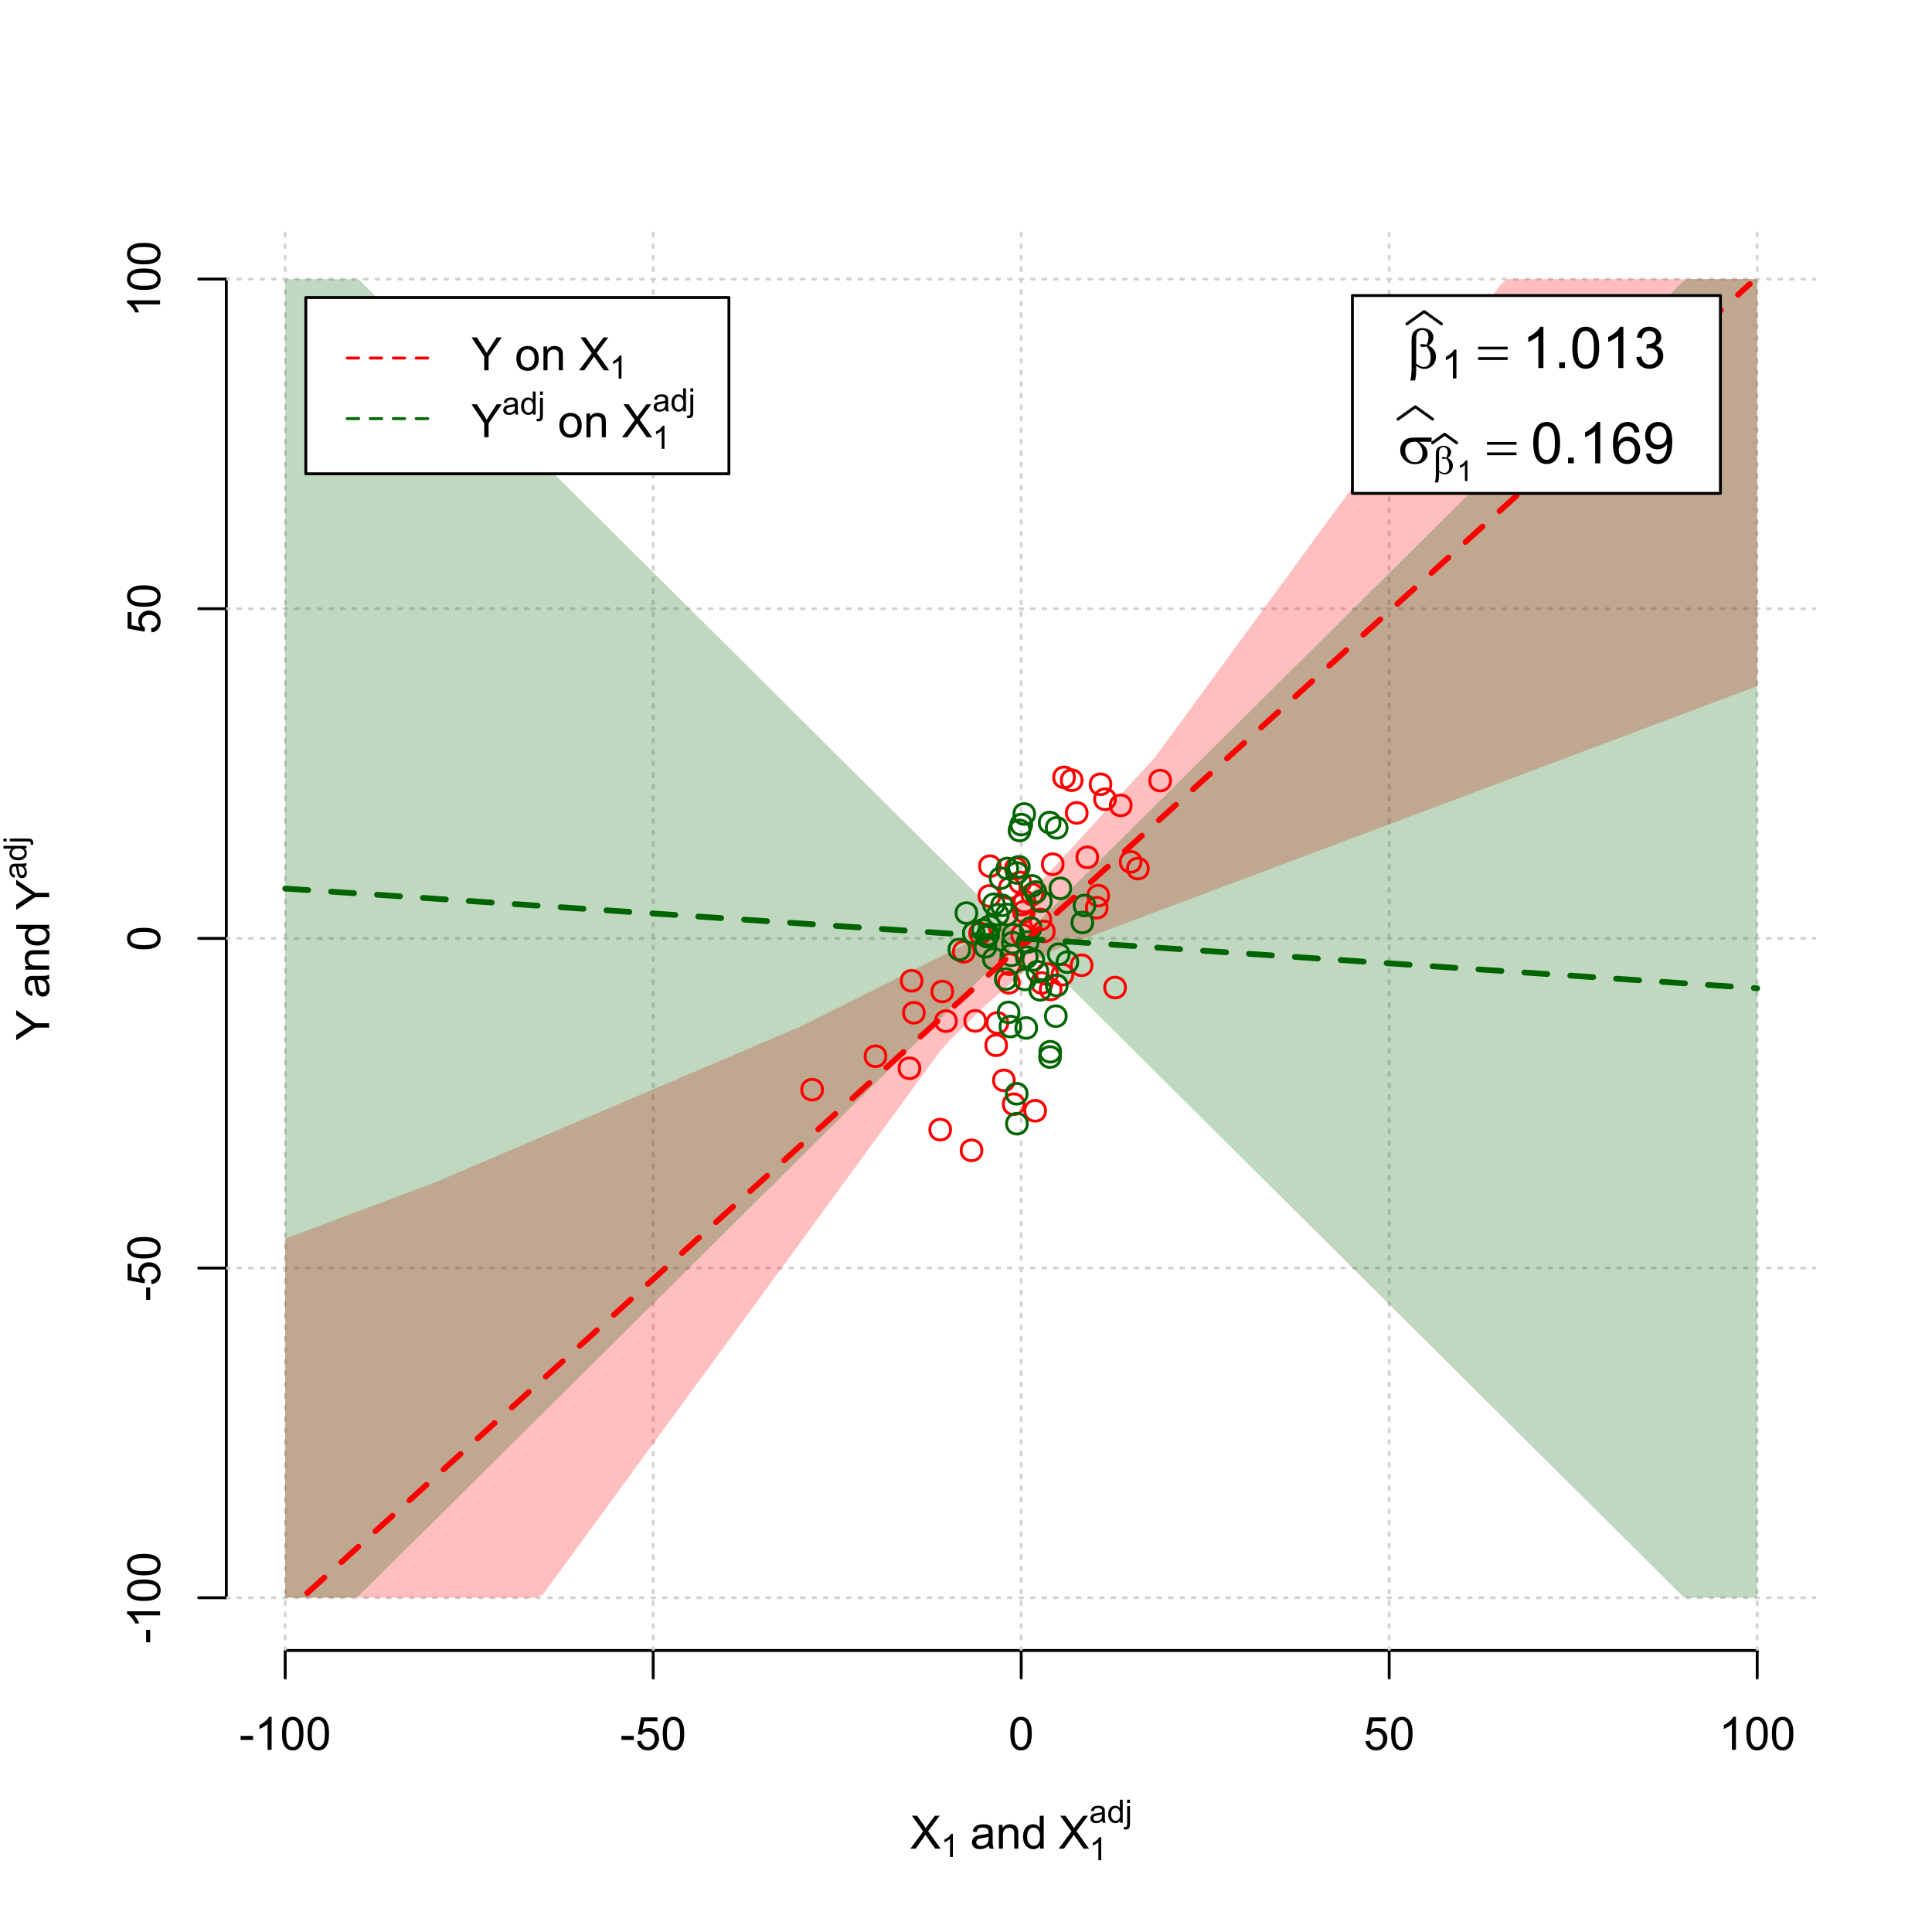 <?xml version="1.0" encoding="UTF-8"?>
<svg xmlns="http://www.w3.org/2000/svg" xmlns:xlink="http://www.w3.org/1999/xlink" width="504pt" height="504pt" viewBox="0 0 504 504" version="1.1">
<defs>
<g>
<symbol overflow="visible" id="glyph0-0">
<path style="stroke:none;" d="M 1.5 0 L 1.5 -7.5 L 7.5 -7.5 L 7.5 0 Z M 1.688 -0.188 L 7.312 -0.188 L 7.312 -7.312 L 1.688 -7.312 Z M 1.688 -0.188 "/>
</symbol>
<symbol overflow="visible" id="glyph0-1">
<path style="stroke:none;" d="M 0.055 0 L 3.375 -4.477 L 0.445 -8.59 L 1.797 -8.59 L 3.359 -6.387 C 3.68 -5.93 3.91 -5.578 4.047 -5.332 C 4.238 -5.645 4.465 -5.969 4.727 -6.312 L 6.457 -8.59 L 7.695 -8.59 L 4.676 -4.539 L 7.93 0 L 6.523 0 L 4.359 -3.062 C 4.238 -3.238 4.113 -3.43 3.984 -3.641 C 3.789 -3.324 3.652 -3.109 3.574 -2.992 L 1.418 0 Z M 0.055 0 "/>
</symbol>
<symbol overflow="visible" id="glyph0-2">
<path style="stroke:none;" d="M 4.852 -0.766 C 4.461 -0.434 4.082 -0.199 3.723 -0.062 C 3.355 0.074 2.969 0.141 2.562 0.141 C 1.875 0.141 1.352 -0.023 0.984 -0.359 C 0.617 -0.688 0.434 -1.117 0.434 -1.641 C 0.434 -1.945 0.5 -2.223 0.641 -2.473 C 0.777 -2.723 0.961 -2.926 1.188 -3.082 C 1.41 -3.234 1.664 -3.348 1.945 -3.43 C 2.152 -3.477 2.465 -3.531 2.883 -3.586 C 3.734 -3.688 4.359 -3.809 4.766 -3.949 C 4.766 -4.09 4.77 -4.18 4.77 -4.227 C 4.77 -4.648 4.668 -4.953 4.469 -5.133 C 4.199 -5.371 3.801 -5.488 3.27 -5.492 C 2.77 -5.488 2.402 -5.402 2.168 -5.23 C 1.934 -5.055 1.758 -4.746 1.648 -4.305 L 0.617 -4.445 C 0.707 -4.887 0.863 -5.242 1.078 -5.516 C 1.289 -5.781 1.598 -5.992 2.008 -6.141 C 2.41 -6.289 2.883 -6.363 3.422 -6.363 C 3.953 -6.363 4.383 -6.301 4.715 -6.176 C 5.047 -6.051 5.293 -5.891 5.449 -5.703 C 5.605 -5.512 5.715 -5.273 5.777 -4.984 C 5.809 -4.805 5.824 -4.48 5.828 -4.016 L 5.828 -2.609 C 5.824 -1.625 5.848 -1.004 5.895 -0.746 C 5.941 -0.484 6.031 -0.238 6.164 0 L 5.062 0 C 4.953 -0.219 4.883 -0.473 4.852 -0.766 Z M 4.766 -3.125 C 4.375 -2.965 3.801 -2.832 3.039 -2.727 C 2.605 -2.66 2.301 -2.59 2.121 -2.516 C 1.941 -2.434 1.801 -2.32 1.703 -2.172 C 1.605 -2.02 1.559 -1.852 1.559 -1.672 C 1.559 -1.387 1.664 -1.152 1.875 -0.969 C 2.086 -0.777 2.398 -0.684 2.812 -0.688 C 3.219 -0.684 3.578 -0.773 3.895 -0.953 C 4.211 -1.129 4.445 -1.371 4.594 -1.68 C 4.707 -1.918 4.762 -2.27 4.766 -2.734 Z M 4.766 -3.125 "/>
</symbol>
<symbol overflow="visible" id="glyph0-3">
<path style="stroke:none;" d="M 0.789 0 L 0.789 -6.223 L 1.742 -6.223 L 1.742 -5.336 C 2.195 -6.02 2.855 -6.363 3.719 -6.363 C 4.09 -6.363 4.434 -6.293 4.754 -6.16 C 5.066 -6.023 5.305 -5.848 5.461 -5.633 C 5.617 -5.41 5.727 -5.152 5.789 -4.852 C 5.828 -4.656 5.848 -4.312 5.848 -3.828 L 5.848 0 L 4.793 0 L 4.793 -3.785 C 4.793 -4.215 4.75 -4.535 4.668 -4.75 C 4.586 -4.961 4.441 -5.129 4.234 -5.258 C 4.023 -5.383 3.777 -5.449 3.5 -5.449 C 3.047 -5.449 2.66 -5.305 2.332 -5.02 C 2.004 -4.734 1.84 -4.195 1.844 -3.398 L 1.844 0 Z M 0.789 0 "/>
</symbol>
<symbol overflow="visible" id="glyph0-4">
<path style="stroke:none;" d="M 4.828 0 L 4.828 -0.785 C 4.43 -0.168 3.848 0.141 3.086 0.141 C 2.59 0.141 2.133 0.004 1.719 -0.27 C 1.297 -0.543 0.977 -0.922 0.75 -1.414 C 0.523 -1.898 0.41 -2.465 0.41 -3.105 C 0.41 -3.727 0.512 -4.289 0.719 -4.797 C 0.926 -5.301 1.238 -5.688 1.652 -5.957 C 2.066 -6.227 2.527 -6.363 3.039 -6.363 C 3.41 -6.363 3.746 -6.281 4.043 -6.125 C 4.336 -5.965 4.574 -5.762 4.758 -5.508 L 4.758 -8.59 L 5.805 -8.59 L 5.805 0 Z M 1.492 -3.105 C 1.488 -2.309 1.656 -1.711 1.996 -1.316 C 2.328 -0.922 2.727 -0.727 3.188 -0.727 C 3.648 -0.727 4.039 -0.914 4.359 -1.293 C 4.68 -1.668 4.84 -2.242 4.844 -3.016 C 4.84 -3.867 4.676 -4.492 4.352 -4.895 C 4.02 -5.289 3.617 -5.488 3.141 -5.492 C 2.672 -5.488 2.277 -5.297 1.965 -4.918 C 1.645 -4.531 1.488 -3.93 1.492 -3.105 Z M 1.492 -3.105 "/>
</symbol>
<symbol overflow="visible" id="glyph0-5">
<path style="stroke:none;" d="M 0.383 -2.578 L 0.383 -3.641 L 3.621 -3.641 L 3.621 -2.578 Z M 0.383 -2.578 "/>
</symbol>
<symbol overflow="visible" id="glyph0-6">
<path style="stroke:none;" d="M 4.469 0 L 3.414 0 L 3.414 -6.719 C 3.16 -6.477 2.828 -6.234 2.414 -5.996 C 2 -5.75 1.629 -5.57 1.305 -5.449 L 1.305 -6.469 C 1.895 -6.742 2.41 -7.078 2.852 -7.477 C 3.293 -7.871 3.605 -8.254 3.789 -8.625 L 4.469 -8.625 Z M 4.469 0 "/>
</symbol>
<symbol overflow="visible" id="glyph0-7">
<path style="stroke:none;" d="M 0.5 -4.234 C 0.496 -5.246 0.602 -6.062 0.812 -6.688 C 1.02 -7.305 1.328 -7.785 1.742 -8.121 C 2.148 -8.457 2.668 -8.625 3.297 -8.625 C 3.758 -8.625 4.164 -8.531 4.512 -8.348 C 4.855 -8.16 5.141 -7.891 5.371 -7.543 C 5.594 -7.191 5.773 -6.766 5.906 -6.266 C 6.035 -5.762 6.098 -5.086 6.102 -4.234 C 6.098 -3.227 5.996 -2.414 5.789 -1.797 C 5.578 -1.176 5.266 -0.695 4.859 -0.359 C 4.445 -0.02 3.926 0.145 3.297 0.148 C 2.465 0.145 1.816 -0.148 1.348 -0.742 C 0.781 -1.457 0.496 -2.621 0.5 -4.234 Z M 1.582 -4.234 C 1.582 -2.824 1.746 -1.887 2.074 -1.418 C 2.402 -0.949 2.809 -0.715 3.297 -0.719 C 3.777 -0.715 4.184 -0.949 4.52 -1.422 C 4.848 -1.887 5.016 -2.824 5.016 -4.234 C 5.016 -5.648 4.848 -6.59 4.52 -7.055 C 4.184 -7.516 3.773 -7.746 3.289 -7.75 C 2.801 -7.746 2.414 -7.543 2.125 -7.137 C 1.762 -6.613 1.582 -5.645 1.582 -4.234 Z M 1.582 -4.234 "/>
</symbol>
<symbol overflow="visible" id="glyph0-8">
<path style="stroke:none;" d="M 0.5 -2.25 L 1.605 -2.344 C 1.684 -1.805 1.871 -1.398 2.176 -1.125 C 2.473 -0.852 2.836 -0.715 3.258 -0.719 C 3.766 -0.715 4.195 -0.906 4.547 -1.293 C 4.898 -1.672 5.074 -2.18 5.074 -2.82 C 5.074 -3.414 4.902 -3.891 4.566 -4.242 C 4.227 -4.59 3.785 -4.762 3.242 -4.766 C 2.898 -4.762 2.594 -4.684 2.32 -4.531 C 2.047 -4.375 1.832 -4.176 1.676 -3.93 L 0.688 -4.062 L 1.516 -8.473 L 5.789 -8.473 L 5.789 -7.465 L 2.359 -7.465 L 1.898 -5.156 C 2.414 -5.516 2.953 -5.695 3.523 -5.695 C 4.27 -5.695 4.902 -5.434 5.422 -4.914 C 5.934 -4.395 6.191 -3.727 6.195 -2.914 C 6.191 -2.133 5.965 -1.461 5.516 -0.898 C 4.961 -0.199 4.211 0.145 3.258 0.148 C 2.477 0.145 1.836 -0.07 1.344 -0.508 C 0.844 -0.941 0.562 -1.523 0.5 -2.25 Z M 0.5 -2.25 "/>
</symbol>
<symbol overflow="visible" id="glyph0-9">
<path style="stroke:none;" d="M 3.344 0 L 3.344 -3.641 L 0.035 -8.59 L 1.418 -8.59 L 3.109 -6 C 3.418 -5.516 3.711 -5.031 3.984 -4.547 C 4.242 -4.992 4.555 -5.496 4.922 -6.062 L 6.586 -8.59 L 7.91 -8.59 L 4.484 -3.641 L 4.484 0 Z M 3.344 0 "/>
</symbol>
<symbol overflow="visible" id="glyph0-10">
<path style="stroke:none;" d=""/>
</symbol>
<symbol overflow="visible" id="glyph0-11">
<path style="stroke:none;" d="M 0.398 -3.109 C 0.398 -4.262 0.719 -5.117 1.359 -5.672 C 1.895 -6.133 2.547 -6.363 3.316 -6.363 C 4.172 -6.363 4.871 -6.082 5.414 -5.52 C 5.953 -4.957 6.223 -4.184 6.227 -3.199 C 6.223 -2.398 6.102 -1.766 5.867 -1.309 C 5.625 -0.848 5.277 -0.492 4.82 -0.238 C 4.359 0.016 3.859 0.141 3.316 0.141 C 2.441 0.141 1.734 -0.137 1.203 -0.695 C 0.664 -1.254 0.398 -2.059 0.398 -3.109 Z M 1.484 -3.109 C 1.48 -2.309 1.656 -1.711 2.004 -1.32 C 2.348 -0.922 2.785 -0.727 3.316 -0.727 C 3.84 -0.727 4.273 -0.926 4.621 -1.324 C 4.969 -1.723 5.145 -2.328 5.145 -3.148 C 5.145 -3.914 4.969 -4.496 4.617 -4.895 C 4.266 -5.289 3.832 -5.488 3.316 -5.492 C 2.785 -5.488 2.348 -5.293 2.004 -4.898 C 1.656 -4.5 1.48 -3.902 1.484 -3.109 Z M 1.484 -3.109 "/>
</symbol>
<symbol overflow="visible" id="glyph1-0">
<path style="stroke:none;" d="M 1.051 0 L 1.051 -5.25 L 5.25 -5.25 L 5.25 0 Z M 1.18 -0.133 L 5.117 -0.133 L 5.117 -5.117 L 1.18 -5.117 Z M 1.18 -0.133 "/>
</symbol>
<symbol overflow="visible" id="glyph1-1">
<path style="stroke:none;" d="M 3.129 0 L 2.391 0 L 2.391 -4.703 C 2.211 -4.531 1.977 -4.363 1.691 -4.195 C 1.398 -4.023 1.141 -3.895 0.914 -3.812 L 0.914 -4.527 C 1.328 -4.719 1.688 -4.953 1.996 -5.234 C 2.305 -5.508 2.523 -5.777 2.652 -6.039 L 3.129 -6.039 Z M 3.129 0 "/>
</symbol>
<symbol overflow="visible" id="glyph1-2">
<path style="stroke:none;" d="M 3.395 -0.539 C 3.117 -0.305 2.855 -0.137 2.605 -0.043 C 2.352 0.051 2.082 0.094 1.793 0.098 C 1.312 0.094 0.941 -0.02 0.688 -0.25 C 0.43 -0.48 0.305 -0.781 0.305 -1.148 C 0.305 -1.359 0.352 -1.551 0.449 -1.73 C 0.543 -1.902 0.668 -2.047 0.828 -2.156 C 0.984 -2.262 1.164 -2.34 1.363 -2.398 C 1.504 -2.434 1.723 -2.473 2.02 -2.512 C 2.609 -2.578 3.047 -2.664 3.336 -2.766 C 3.336 -2.867 3.34 -2.93 3.34 -2.957 C 3.34 -3.258 3.27 -3.469 3.129 -3.594 C 2.941 -3.758 2.66 -3.844 2.289 -3.844 C 1.941 -3.844 1.684 -3.781 1.52 -3.66 C 1.348 -3.535 1.227 -3.32 1.152 -3.016 L 0.43 -3.113 C 0.492 -3.418 0.602 -3.668 0.754 -3.863 C 0.902 -4.051 1.121 -4.199 1.406 -4.301 C 1.688 -4.402 2.016 -4.453 2.395 -4.453 C 2.766 -4.453 3.066 -4.406 3.301 -4.32 C 3.527 -4.23 3.699 -4.121 3.812 -3.992 C 3.918 -3.855 3.996 -3.691 4.043 -3.492 C 4.066 -3.363 4.078 -3.133 4.082 -2.809 L 4.082 -1.824 C 4.078 -1.137 4.094 -0.703 4.129 -0.523 C 4.156 -0.336 4.219 -0.164 4.316 0 L 3.543 0 C 3.465 -0.152 3.414 -0.332 3.395 -0.539 Z M 3.336 -2.188 C 3.062 -2.074 2.66 -1.98 2.129 -1.906 C 1.82 -1.859 1.605 -1.812 1.484 -1.758 C 1.355 -1.703 1.258 -1.621 1.191 -1.52 C 1.121 -1.41 1.09 -1.293 1.09 -1.168 C 1.09 -0.969 1.164 -0.805 1.312 -0.676 C 1.461 -0.543 1.68 -0.48 1.969 -0.48 C 2.25 -0.48 2.5 -0.539 2.727 -0.664 C 2.945 -0.785 3.109 -0.957 3.215 -1.176 C 3.293 -1.34 3.332 -1.586 3.336 -1.914 Z M 3.336 -2.188 "/>
</symbol>
<symbol overflow="visible" id="glyph1-3">
<path style="stroke:none;" d="M 3.379 0 L 3.379 -0.551 C 3.102 -0.121 2.695 0.094 2.16 0.098 C 1.812 0.094 1.492 0 1.203 -0.188 C 0.906 -0.379 0.68 -0.645 0.523 -0.988 C 0.359 -1.328 0.281 -1.723 0.285 -2.172 C 0.281 -2.605 0.355 -3 0.504 -3.355 C 0.648 -3.707 0.863 -3.977 1.156 -4.168 C 1.441 -4.355 1.766 -4.453 2.129 -4.453 C 2.387 -4.453 2.621 -4.395 2.828 -4.285 C 3.031 -4.172 3.199 -4.031 3.332 -3.855 L 3.332 -6.012 L 4.066 -6.012 L 4.066 0 Z M 1.047 -2.172 C 1.043 -1.613 1.16 -1.195 1.398 -0.922 C 1.629 -0.641 1.906 -0.504 2.23 -0.508 C 2.551 -0.504 2.824 -0.637 3.051 -0.902 C 3.273 -1.168 3.387 -1.57 3.391 -2.113 C 3.387 -2.707 3.273 -3.145 3.047 -3.426 C 2.816 -3.703 2.531 -3.844 2.199 -3.844 C 1.867 -3.844 1.594 -3.707 1.375 -3.441 C 1.152 -3.168 1.043 -2.746 1.047 -2.172 Z M 1.047 -2.172 "/>
</symbol>
<symbol overflow="visible" id="glyph1-4">
<path style="stroke:none;" d="M 0.551 -5.156 L 0.551 -6.012 L 1.289 -6.012 L 1.289 -5.156 Z M -0.387 1.691 L -0.246 1.062 C -0.098 1.098 0.016 1.117 0.102 1.121 C 0.25 1.117 0.363 1.066 0.438 0.969 C 0.512 0.867 0.551 0.621 0.551 0.223 L 0.551 -4.355 L 1.289 -4.355 L 1.289 0.238 C 1.289 0.773 1.219 1.148 1.078 1.359 C 0.898 1.633 0.602 1.77 0.191 1.77 C -0.008 1.77 -0.199 1.742 -0.387 1.691 Z M -0.387 1.691 "/>
</symbol>
<symbol overflow="visible" id="glyph2-0">
<path style="stroke:none;" d="M 0.602 0 L 0.602 -7.5 L 6.602 -7.5 L 6.602 0 Z M 0.789 -0.188 L 6.414 -0.188 L 6.414 -7.312 L 0.789 -7.312 Z M 0.789 -0.188 "/>
</symbol>
<symbol overflow="visible" id="glyph2-1">
<path style="stroke:none;" d=""/>
</symbol>
<symbol overflow="visible" id="glyph3-0">
<path style="stroke:none;" d="M 0 -1.5 L -7.5 -1.5 L -7.5 -7.5 L 0 -7.5 Z M -0.188 -1.688 L -0.188 -7.312 L -7.312 -7.312 L -7.312 -1.688 Z M -0.188 -1.688 "/>
</symbol>
<symbol overflow="visible" id="glyph3-1">
<path style="stroke:none;" d="M 0 -3.344 L -3.641 -3.348 L -8.59 -0.035 L -8.59 -1.418 L -6 -3.113 C -5.516 -3.422 -5.031 -3.715 -4.547 -3.984 C -4.992 -4.242 -5.496 -4.555 -6.062 -4.922 L -8.59 -6.586 L -8.59 -7.91 L -3.637 -4.484 L 0 -4.484 Z M 0 -3.344 "/>
</symbol>
<symbol overflow="visible" id="glyph3-2">
<path style="stroke:none;" d="M -0.766 -4.852 C -0.434 -4.461 -0.199 -4.082 -0.062 -3.723 C 0.074 -3.355 0.141 -2.969 0.141 -2.562 C 0.141 -1.875 -0.023 -1.352 -0.359 -0.984 C -0.688 -0.617 -1.117 -0.434 -1.641 -0.434 C -1.945 -0.434 -2.223 -0.5 -2.473 -0.641 C -2.723 -0.777 -2.926 -0.961 -3.082 -1.188 C -3.234 -1.41 -3.348 -1.664 -3.43 -1.945 C -3.477 -2.152 -3.531 -2.465 -3.586 -2.883 C -3.688 -3.734 -3.809 -4.359 -3.949 -4.766 C -4.09 -4.766 -4.18 -4.77 -4.227 -4.77 C -4.648 -4.77 -4.953 -4.668 -5.133 -4.469 C -5.371 -4.199 -5.488 -3.801 -5.492 -3.27 C -5.488 -2.773 -5.402 -2.406 -5.23 -2.172 C -5.055 -1.934 -4.746 -1.758 -4.305 -1.648 L -4.445 -0.617 C -4.887 -0.707 -5.242 -0.863 -5.516 -1.078 C -5.781 -1.293 -5.992 -1.602 -6.141 -2.012 C -6.289 -2.414 -6.363 -2.887 -6.363 -3.422 C -6.363 -3.953 -6.301 -4.383 -6.176 -4.715 C -6.051 -5.047 -5.891 -5.293 -5.703 -5.449 C -5.512 -5.605 -5.273 -5.715 -4.984 -5.777 C -4.805 -5.809 -4.48 -5.824 -4.016 -5.828 L -2.605 -5.828 C -1.625 -5.824 -1.004 -5.848 -0.746 -5.895 C -0.48 -5.941 -0.234 -6.031 0 -6.164 L 0 -5.062 C -0.219 -4.953 -0.473 -4.883 -0.766 -4.852 Z M -3.121 -4.766 C -2.961 -4.375 -2.828 -3.801 -2.727 -3.039 C -2.66 -2.605 -2.59 -2.301 -2.516 -2.121 C -2.434 -1.941 -2.32 -1.801 -2.172 -1.703 C -2.02 -1.605 -1.852 -1.559 -1.672 -1.559 C -1.387 -1.559 -1.152 -1.664 -0.965 -1.875 C -0.773 -2.086 -0.68 -2.398 -0.684 -2.812 C -0.68 -3.219 -0.77 -3.578 -0.949 -3.895 C -1.129 -4.211 -1.371 -4.445 -1.68 -4.594 C -1.918 -4.707 -2.27 -4.762 -2.734 -4.766 Z M -3.121 -4.766 "/>
</symbol>
<symbol overflow="visible" id="glyph3-3">
<path style="stroke:none;" d="M 0 -0.789 L -6.223 -0.793 L -6.223 -1.742 L -5.336 -1.742 C -6.02 -2.195 -6.363 -2.855 -6.363 -3.723 C -6.363 -4.09 -6.293 -4.434 -6.16 -4.754 C -6.023 -5.066 -5.848 -5.305 -5.633 -5.461 C -5.41 -5.617 -5.152 -5.727 -4.852 -5.789 C -4.656 -5.828 -4.312 -5.848 -3.824 -5.848 L 0 -5.848 L 0 -4.793 L -3.785 -4.793 C -4.215 -4.793 -4.535 -4.75 -4.75 -4.668 C -4.961 -4.586 -5.129 -4.441 -5.258 -4.234 C -5.383 -4.023 -5.449 -3.777 -5.449 -3.5 C -5.449 -3.047 -5.305 -2.66 -5.02 -2.336 C -4.734 -2.008 -4.195 -1.844 -3.398 -1.848 L 0 -1.844 Z M 0 -0.789 "/>
</symbol>
<symbol overflow="visible" id="glyph3-4">
<path style="stroke:none;" d="M 0 -4.828 L -0.785 -4.828 C -0.168 -4.43 0.141 -3.848 0.141 -3.086 C 0.141 -2.59 0.004 -2.133 -0.27 -1.719 C -0.543 -1.297 -0.922 -0.977 -1.414 -0.75 C -1.898 -0.523 -2.465 -0.41 -3.105 -0.41 C -3.727 -0.41 -4.289 -0.512 -4.797 -0.719 C -5.301 -0.926 -5.688 -1.238 -5.957 -1.652 C -6.227 -2.066 -6.363 -2.527 -6.363 -3.043 C -6.363 -3.414 -6.281 -3.75 -6.125 -4.043 C -5.965 -4.336 -5.762 -4.574 -5.508 -4.758 L -8.59 -4.758 L -8.59 -5.809 L 0 -5.805 Z M -3.105 -1.496 C -2.309 -1.492 -1.711 -1.66 -1.316 -1.996 C -0.922 -2.328 -0.727 -2.727 -0.727 -3.188 C -0.727 -3.648 -0.914 -4.039 -1.289 -4.359 C -1.664 -4.68 -2.238 -4.84 -3.016 -4.844 C -3.867 -4.84 -4.492 -4.676 -4.895 -4.352 C -5.289 -4.023 -5.488 -3.621 -5.492 -3.141 C -5.488 -2.672 -5.297 -2.277 -4.918 -1.965 C -4.531 -1.648 -3.93 -1.492 -3.105 -1.496 Z M -3.105 -1.496 "/>
</symbol>
<symbol overflow="visible" id="glyph3-5">
<path style="stroke:none;" d="M -2.578 -0.383 L -3.641 -0.383 L -3.641 -3.621 L -2.578 -3.621 Z M -2.578 -0.383 "/>
</symbol>
<symbol overflow="visible" id="glyph3-6">
<path style="stroke:none;" d="M 0 -4.469 L 0 -3.414 L -6.719 -3.418 C -6.477 -3.16 -6.234 -2.828 -5.996 -2.418 C -5.75 -2.004 -5.57 -1.633 -5.449 -1.309 L -6.469 -1.309 C -6.742 -1.895 -7.078 -2.41 -7.477 -2.852 C -7.871 -3.293 -8.254 -3.605 -8.625 -3.793 L -8.625 -4.473 Z M 0 -4.469 "/>
</symbol>
<symbol overflow="visible" id="glyph3-7">
<path style="stroke:none;" d="M -4.234 -0.5 C -5.246 -0.496 -6.062 -0.602 -6.688 -0.812 C -7.305 -1.02 -7.785 -1.328 -8.121 -1.742 C -8.457 -2.152 -8.625 -2.672 -8.625 -3.301 C -8.625 -3.758 -8.531 -4.164 -8.348 -4.512 C -8.16 -4.859 -7.891 -5.145 -7.543 -5.371 C -7.191 -5.594 -6.766 -5.773 -6.266 -5.906 C -5.762 -6.035 -5.086 -6.098 -4.234 -6.102 C -3.223 -6.098 -2.41 -5.996 -1.793 -5.789 C -1.176 -5.578 -0.695 -5.266 -0.359 -4.859 C -0.02 -4.445 0.145 -3.926 0.148 -3.297 C 0.145 -2.465 -0.148 -1.816 -0.742 -1.348 C -1.457 -0.781 -2.621 -0.496 -4.234 -0.5 Z M -4.234 -1.582 C -2.824 -1.582 -1.887 -1.746 -1.418 -2.074 C -0.949 -2.402 -0.715 -2.809 -0.719 -3.297 C -0.715 -3.777 -0.949 -4.184 -1.422 -4.52 C -1.887 -4.848 -2.824 -5.016 -4.234 -5.016 C -5.648 -5.016 -6.59 -4.848 -7.055 -4.52 C -7.516 -4.188 -7.746 -3.777 -7.75 -3.289 C -7.746 -2.801 -7.543 -2.414 -7.137 -2.129 C -6.613 -1.762 -5.645 -1.582 -4.234 -1.582 Z M -4.234 -1.582 "/>
</symbol>
<symbol overflow="visible" id="glyph3-8">
<path style="stroke:none;" d="M -2.25 -0.5 L -2.344 -1.605 C -1.805 -1.684 -1.398 -1.871 -1.125 -2.176 C -0.852 -2.473 -0.715 -2.836 -0.719 -3.258 C -0.715 -3.766 -0.906 -4.195 -1.293 -4.547 C -1.672 -4.898 -2.18 -5.074 -2.816 -5.074 C -3.414 -5.074 -3.891 -4.902 -4.242 -4.566 C -4.59 -4.227 -4.762 -3.785 -4.766 -3.242 C -4.762 -2.898 -4.684 -2.594 -4.531 -2.32 C -4.375 -2.047 -4.176 -1.832 -3.93 -1.676 L -4.062 -0.688 L -8.473 -1.52 L -8.473 -5.789 L -7.465 -5.789 L -7.465 -2.363 L -5.156 -1.898 C -5.516 -2.414 -5.695 -2.953 -5.695 -3.523 C -5.695 -4.27 -5.434 -4.902 -4.914 -5.422 C -4.395 -5.934 -3.727 -6.191 -2.91 -6.195 C -2.133 -6.191 -1.461 -5.965 -0.895 -5.516 C -0.199 -4.961 0.145 -4.211 0.148 -3.258 C 0.145 -2.477 -0.07 -1.836 -0.508 -1.344 C -0.941 -0.848 -1.523 -0.566 -2.25 -0.5 Z M -2.25 -0.5 "/>
</symbol>
<symbol overflow="visible" id="glyph4-0">
<path style="stroke:none;" d="M 0 -0.602 L -7.5 -0.605 L -7.5 -6.605 L 0 -6.602 Z M -0.188 -0.789 L -0.188 -6.414 L -7.312 -6.418 L -7.312 -0.793 Z M -0.188 -0.789 "/>
</symbol>
<symbol overflow="visible" id="glyph4-1">
<path style="stroke:none;" d=""/>
</symbol>
<symbol overflow="visible" id="glyph5-0">
<path style="stroke:none;" d="M 0 -1.051 L -5.25 -1.051 L -5.25 -5.25 L 0 -5.25 Z M -0.133 -1.18 L -0.133 -5.117 L -5.117 -5.117 L -5.117 -1.18 Z M -0.133 -1.18 "/>
</symbol>
<symbol overflow="visible" id="glyph5-1">
<path style="stroke:none;" d="M -0.539 -3.395 C -0.305 -3.117 -0.137 -2.855 -0.043 -2.605 C 0.051 -2.352 0.094 -2.082 0.098 -1.793 C 0.094 -1.312 -0.02 -0.941 -0.25 -0.688 C -0.48 -0.43 -0.781 -0.305 -1.148 -0.305 C -1.359 -0.305 -1.551 -0.352 -1.73 -0.449 C -1.902 -0.543 -2.047 -0.668 -2.156 -0.828 C -2.262 -0.984 -2.34 -1.164 -2.398 -1.363 C -2.434 -1.504 -2.473 -1.723 -2.512 -2.02 C -2.578 -2.609 -2.664 -3.047 -2.766 -3.336 C -2.867 -3.336 -2.93 -3.34 -2.957 -3.34 C -3.258 -3.34 -3.469 -3.27 -3.594 -3.129 C -3.758 -2.941 -3.844 -2.66 -3.844 -2.289 C -3.844 -1.941 -3.781 -1.684 -3.66 -1.52 C -3.535 -1.352 -3.32 -1.23 -3.016 -1.152 L -3.113 -0.43 C -3.418 -0.492 -3.668 -0.602 -3.863 -0.754 C -4.051 -0.902 -4.199 -1.121 -4.301 -1.406 C -4.402 -1.688 -4.453 -2.016 -4.453 -2.395 C -4.453 -2.766 -4.406 -3.066 -4.32 -3.301 C -4.23 -3.527 -4.121 -3.699 -3.992 -3.812 C -3.855 -3.918 -3.691 -3.996 -3.492 -4.043 C -3.363 -4.066 -3.133 -4.078 -2.809 -4.082 L -1.824 -4.082 C -1.137 -4.078 -0.703 -4.094 -0.523 -4.129 C -0.336 -4.156 -0.164 -4.219 0 -4.316 L 0 -3.543 C -0.152 -3.465 -0.332 -3.414 -0.539 -3.395 Z M -2.188 -3.336 C -2.074 -3.062 -1.98 -2.66 -1.906 -2.129 C -1.859 -1.82 -1.812 -1.605 -1.758 -1.484 C -1.703 -1.355 -1.621 -1.258 -1.52 -1.191 C -1.41 -1.121 -1.293 -1.09 -1.168 -1.09 C -0.969 -1.09 -0.805 -1.164 -0.676 -1.312 C -0.543 -1.461 -0.48 -1.68 -0.48 -1.969 C -0.48 -2.25 -0.539 -2.5 -0.664 -2.727 C -0.785 -2.945 -0.957 -3.109 -1.176 -3.215 C -1.34 -3.293 -1.586 -3.332 -1.914 -3.336 Z M -2.188 -3.336 "/>
</symbol>
<symbol overflow="visible" id="glyph5-2">
<path style="stroke:none;" d="M 0 -3.379 L -0.551 -3.379 C -0.121 -3.102 0.094 -2.695 0.098 -2.16 C 0.094 -1.812 0 -1.492 -0.188 -1.203 C -0.379 -0.906 -0.645 -0.684 -0.988 -0.527 C -1.328 -0.367 -1.723 -0.285 -2.172 -0.289 C -2.605 -0.285 -3 -0.359 -3.355 -0.504 C -3.707 -0.648 -3.977 -0.863 -4.168 -1.156 C -4.355 -1.441 -4.453 -1.766 -4.453 -2.129 C -4.453 -2.387 -4.395 -2.621 -4.285 -2.828 C -4.172 -3.031 -4.031 -3.199 -3.855 -3.332 L -6.012 -3.332 L -6.012 -4.066 L 0 -4.066 Z M -2.172 -1.047 C -1.613 -1.043 -1.195 -1.16 -0.922 -1.398 C -0.641 -1.629 -0.504 -1.906 -0.508 -2.23 C -0.504 -2.551 -0.637 -2.824 -0.902 -3.051 C -1.168 -3.273 -1.57 -3.387 -2.113 -3.391 C -2.707 -3.387 -3.145 -3.273 -3.426 -3.047 C -3.703 -2.816 -3.844 -2.531 -3.844 -2.199 C -3.844 -1.867 -3.707 -1.594 -3.441 -1.375 C -3.168 -1.152 -2.746 -1.043 -2.172 -1.047 Z M -2.172 -1.047 "/>
</symbol>
<symbol overflow="visible" id="glyph5-3">
<path style="stroke:none;" d="M -5.156 -0.551 L -6.012 -0.551 L -6.012 -1.289 L -5.156 -1.289 Z M 1.691 0.387 L 1.062 0.246 C 1.098 0.098 1.117 -0.016 1.121 -0.102 C 1.117 -0.25 1.066 -0.363 0.969 -0.438 C 0.867 -0.512 0.621 -0.551 0.223 -0.551 L -4.355 -0.551 L -4.355 -1.289 L 0.238 -1.289 C 0.773 -1.289 1.148 -1.219 1.359 -1.078 C 1.633 -0.898 1.77 -0.602 1.77 -0.191 C 1.77 0.008 1.742 0.199 1.691 0.387 Z M 1.691 0.387 "/>
</symbol>
<symbol overflow="visible" id="glyph6-0">
<path style="stroke:none;" d="M 0.754 0 L 0.754 -9.375 L 8.254 -9.375 L 8.254 0 Z M 0.988 -0.234 L 8.02 -0.234 L 8.02 -9.141 L 0.988 -9.141 Z M 0.988 -0.234 "/>
</symbol>
<symbol overflow="visible" id="glyph6-1">
<path style="stroke:none;" d="M 2.418 -0.57 L 2.418 0.668 C 2.414 1.457 2.316 2.312 2.125 3.238 L 0.887 3.238 C 1.016 2.629 1.094 2.215 1.121 2 C 1.18 1.312 1.211 0.812 1.215 0.5 L 1.215 -6.988 C 1.211 -7.859 1.297 -8.508 1.473 -8.93 C 1.645 -9.352 1.957 -9.703 2.41 -9.988 C 2.859 -10.27 3.402 -10.41 4.035 -10.414 C 4.906 -10.41 5.605 -10.176 6.129 -9.711 C 6.652 -9.238 6.914 -8.684 6.914 -8.043 C 6.914 -7.625 6.805 -7.23 6.594 -6.855 C 6.379 -6.48 6.051 -6.156 5.609 -5.891 C 6.914 -5.262 7.57 -4.289 7.574 -2.973 C 7.57 -2.383 7.434 -1.836 7.164 -1.332 C 6.887 -0.82 6.512 -0.434 6.035 -0.172 C 5.555 0.094 5.059 0.223 4.555 0.227 C 4.227 0.223 3.906 0.168 3.586 0.059 C 3.266 -0.051 2.875 -0.258 2.418 -0.57 Z M 2.418 -1.148 C 2.891 -0.816 3.305 -0.578 3.656 -0.434 C 3.918 -0.324 4.18 -0.27 4.445 -0.27 C 4.938 -0.27 5.352 -0.473 5.688 -0.879 C 6.02 -1.285 6.188 -1.93 6.188 -2.82 C 6.188 -3.375 6.105 -3.863 5.949 -4.281 C 5.785 -4.695 5.508 -5.152 5.113 -5.656 C 4.773 -5.539 4.484 -5.484 4.242 -5.484 C 3.945 -5.484 3.738 -5.527 3.621 -5.617 C 3.5 -5.703 3.438 -5.797 3.441 -5.902 C 3.438 -5.992 3.484 -6.078 3.578 -6.152 C 3.668 -6.223 3.816 -6.258 4.027 -6.262 C 4.262 -6.258 4.625 -6.195 5.113 -6.07 C 5.453 -6.75 5.625 -7.391 5.625 -8 C 5.625 -8.609 5.473 -9.086 5.172 -9.426 C 4.867 -9.758 4.492 -9.926 4.043 -9.93 C 3.477 -9.926 3.035 -9.688 2.727 -9.215 C 2.516 -8.895 2.414 -8.383 2.418 -7.684 Z M 2.418 -1.148 "/>
</symbol>
<symbol overflow="visible" id="glyph6-2">
<path style="stroke:none;" d="M 0.27 -5.559 L 7.961 -5.559 L 7.961 -4.848 L 0.27 -4.848 Z M 0.27 -2.828 L 7.961 -2.828 L 7.961 -2.102 L 0.27 -2.102 Z M 0.27 -2.828 "/>
</symbol>
<symbol overflow="visible" id="glyph6-3">
<path style="stroke:none;" d="M 8.746 -5.602 L 5.465 -5.602 C 6.199 -5.191 6.758 -4.734 7.141 -4.238 C 7.52 -3.738 7.711 -3.164 7.711 -2.512 C 7.711 -1.758 7.406 -1.113 6.801 -0.578 C 6.195 -0.043 5.387 0.223 4.371 0.227 C 3.301 0.223 2.398 -0.137 1.668 -0.863 C 0.934 -1.59 0.566 -2.469 0.57 -3.5 C 0.566 -4.117 0.723 -4.68 1.031 -5.184 C 1.336 -5.688 1.723 -6.066 2.199 -6.324 C 2.668 -6.578 3.391 -6.707 4.367 -6.711 L 8.746 -6.711 Z M 4.914 -5.602 C 4.707 -5.605 4.551 -5.605 4.445 -5.609 C 3.566 -5.605 2.918 -5.41 2.5 -5.023 C 2.074 -4.629 1.863 -4.078 1.867 -3.367 C 1.863 -2.434 2.113 -1.684 2.621 -1.117 C 3.121 -0.551 3.719 -0.27 4.41 -0.27 C 4.984 -0.27 5.457 -0.473 5.828 -0.887 C 6.199 -1.297 6.387 -1.895 6.387 -2.672 C 6.387 -3.797 5.895 -4.773 4.914 -5.602 Z M 4.914 -5.602 "/>
</symbol>
<symbol overflow="visible" id="glyph7-0">
<path style="stroke:none;" d="M 1.312 0 L 1.312 -6.562 L 6.562 -6.562 L 6.562 0 Z M 1.477 -0.164 L 6.398 -0.164 L 6.398 -6.398 L 1.477 -6.398 Z M 1.477 -0.164 "/>
</symbol>
<symbol overflow="visible" id="glyph7-1">
<path style="stroke:none;" d="M 3.91 0 L 2.988 0 L 2.988 -5.879 C 2.766 -5.664 2.473 -5.453 2.113 -5.242 C 1.75 -5.027 1.426 -4.871 1.145 -4.77 L 1.145 -5.66 C 1.656 -5.902 2.109 -6.195 2.496 -6.539 C 2.883 -6.883 3.156 -7.219 3.316 -7.547 L 3.91 -7.547 Z M 3.91 0 "/>
</symbol>
<symbol overflow="visible" id="glyph8-0">
<path style="stroke:none;" d="M 1.875 0 L 1.875 -9.375 L 9.375 -9.375 L 9.375 0 Z M 2.109 -0.234 L 9.141 -0.234 L 9.141 -9.141 L 2.109 -9.141 Z M 2.109 -0.234 "/>
</symbol>
<symbol overflow="visible" id="glyph8-1">
<path style="stroke:none;" d="M 5.59 0 L 4.27 0 L 4.27 -8.402 C 3.949 -8.098 3.531 -7.793 3.02 -7.492 C 2.504 -7.188 2.043 -6.961 1.633 -6.812 L 1.633 -8.086 C 2.367 -8.43 3.012 -8.848 3.566 -9.344 C 4.117 -9.836 4.508 -10.316 4.738 -10.781 L 5.59 -10.781 Z M 5.59 0 "/>
</symbol>
<symbol overflow="visible" id="glyph8-2">
<path style="stroke:none;" d="M 1.363 0 L 1.363 -1.5 L 2.863 -1.5 L 2.863 0 Z M 1.363 0 "/>
</symbol>
<symbol overflow="visible" id="glyph8-3">
<path style="stroke:none;" d="M 0.621 -5.297 C 0.621 -6.562 0.75 -7.582 1.012 -8.359 C 1.273 -9.133 1.664 -9.73 2.18 -10.152 C 2.695 -10.57 3.344 -10.781 4.125 -10.781 C 4.699 -10.781 5.203 -10.664 5.641 -10.434 C 6.074 -10.199 6.434 -9.863 6.715 -9.43 C 6.996 -8.988 7.219 -8.457 7.383 -7.832 C 7.543 -7.203 7.621 -6.359 7.625 -5.297 C 7.621 -4.035 7.492 -3.016 7.234 -2.246 C 6.973 -1.469 6.586 -0.871 6.074 -0.449 C 5.559 -0.027 4.91 0.18 4.125 0.184 C 3.086 0.18 2.27 -0.188 1.684 -0.93 C 0.973 -1.82 0.621 -3.277 0.621 -5.297 Z M 1.977 -5.297 C 1.973 -3.531 2.18 -2.355 2.594 -1.777 C 3.004 -1.191 3.516 -0.902 4.125 -0.902 C 4.727 -0.902 5.234 -1.195 5.648 -1.781 C 6.062 -2.367 6.27 -3.539 6.27 -5.297 C 6.27 -7.062 6.062 -8.234 5.648 -8.816 C 5.234 -9.398 4.719 -9.691 4.109 -9.691 C 3.5 -9.691 3.02 -9.434 2.66 -8.922 C 2.203 -8.262 1.973 -7.055 1.977 -5.297 Z M 1.977 -5.297 "/>
</symbol>
<symbol overflow="visible" id="glyph8-4">
<path style="stroke:none;" d="M 0.629 -2.836 L 1.949 -3.012 C 2.098 -2.262 2.355 -1.723 2.719 -1.395 C 3.082 -1.066 3.523 -0.902 4.051 -0.902 C 4.668 -0.902 5.191 -1.117 5.621 -1.547 C 6.043 -1.977 6.258 -2.508 6.262 -3.141 C 6.258 -3.746 6.059 -4.246 5.668 -4.641 C 5.27 -5.031 4.77 -5.227 4.16 -5.23 C 3.91 -5.227 3.598 -5.176 3.23 -5.082 L 3.375 -6.242 C 3.461 -6.227 3.531 -6.223 3.59 -6.227 C 4.148 -6.223 4.652 -6.367 5.102 -6.664 C 5.551 -6.953 5.777 -7.406 5.777 -8.02 C 5.777 -8.5 5.613 -8.898 5.285 -9.219 C 4.957 -9.531 4.535 -9.691 4.02 -9.695 C 3.504 -9.691 3.074 -9.531 2.738 -9.211 C 2.395 -8.891 2.176 -8.406 2.078 -7.766 L 0.762 -8 C 0.922 -8.879 1.285 -9.562 1.859 -10.051 C 2.43 -10.535 3.141 -10.781 3.992 -10.781 C 4.574 -10.781 5.113 -10.652 5.609 -10.402 C 6.102 -10.148 6.48 -9.809 6.742 -9.375 C 7 -8.938 7.129 -8.477 7.133 -7.992 C 7.129 -7.527 7.004 -7.102 6.758 -6.723 C 6.508 -6.34 6.141 -6.039 5.656 -5.816 C 6.285 -5.664 6.777 -5.359 7.133 -4.902 C 7.48 -4.438 7.656 -3.859 7.66 -3.172 C 7.656 -2.23 7.316 -1.438 6.633 -0.785 C 5.949 -0.137 5.086 0.188 4.043 0.191 C 3.098 0.188 2.312 -0.09 1.695 -0.648 C 1.07 -1.207 0.715 -1.938 0.629 -2.836 Z M 0.629 -2.836 "/>
</symbol>
<symbol overflow="visible" id="glyph8-5">
<path style="stroke:none;" d="M 7.465 -8.109 L 6.152 -8.004 C 6.035 -8.52 5.867 -8.895 5.656 -9.133 C 5.297 -9.504 4.859 -9.691 4.336 -9.695 C 3.914 -9.691 3.543 -9.574 3.23 -9.344 C 2.812 -9.039 2.488 -8.598 2.25 -8.02 C 2.008 -7.438 1.883 -6.609 1.875 -5.539 C 2.191 -6.016 2.578 -6.375 3.039 -6.613 C 3.496 -6.844 3.977 -6.961 4.484 -6.965 C 5.359 -6.961 6.109 -6.637 6.727 -5.992 C 7.344 -5.344 7.652 -4.508 7.652 -3.484 C 7.652 -2.809 7.504 -2.184 7.215 -1.605 C 6.922 -1.027 6.523 -0.582 6.02 -0.277 C 5.508 0.031 4.934 0.18 4.293 0.184 C 3.191 0.18 2.293 -0.219 1.602 -1.027 C 0.906 -1.832 0.562 -3.164 0.562 -5.023 C 0.562 -7.094 0.945 -8.605 1.715 -9.551 C 2.383 -10.371 3.285 -10.781 4.418 -10.781 C 5.262 -10.781 5.953 -10.543 6.492 -10.07 C 7.031 -9.594 7.355 -8.941 7.465 -8.109 Z M 2.078 -3.48 C 2.074 -3.023 2.172 -2.586 2.367 -2.176 C 2.562 -1.758 2.832 -1.441 3.18 -1.227 C 3.523 -1.008 3.887 -0.902 4.27 -0.902 C 4.824 -0.902 5.301 -1.125 5.703 -1.574 C 6.102 -2.023 6.305 -2.633 6.305 -3.406 C 6.305 -4.145 6.105 -4.73 5.711 -5.16 C 5.316 -5.586 4.82 -5.801 4.219 -5.801 C 3.621 -5.801 3.113 -5.586 2.699 -5.16 C 2.281 -4.73 2.074 -4.172 2.078 -3.48 Z M 2.078 -3.48 "/>
</symbol>
<symbol overflow="visible" id="glyph8-6">
<path style="stroke:none;" d="M 0.82 -2.484 L 2.086 -2.602 C 2.195 -2.004 2.398 -1.57 2.703 -1.305 C 3 -1.035 3.391 -0.902 3.867 -0.902 C 4.273 -0.902 4.629 -0.992 4.934 -1.18 C 5.238 -1.359 5.488 -1.609 5.684 -1.922 C 5.879 -2.23 6.039 -2.648 6.172 -3.176 C 6.301 -3.703 6.367 -4.238 6.371 -4.789 C 6.367 -4.844 6.367 -4.934 6.363 -5.055 C 6.098 -4.629 5.738 -4.289 5.285 -4.031 C 4.828 -3.77 4.332 -3.637 3.801 -3.641 C 2.91 -3.637 2.156 -3.961 1.543 -4.605 C 0.926 -5.25 0.621 -6.098 0.621 -7.156 C 0.621 -8.242 0.941 -9.121 1.582 -9.785 C 2.223 -10.449 3.027 -10.781 4 -10.781 C 4.695 -10.781 5.332 -10.59 5.914 -10.215 C 6.488 -9.836 6.93 -9.301 7.23 -8.609 C 7.531 -7.91 7.68 -6.906 7.684 -5.59 C 7.68 -4.215 7.531 -3.121 7.234 -2.309 C 6.934 -1.496 6.492 -0.875 5.906 -0.453 C 5.316 -0.027 4.625 0.18 3.836 0.184 C 2.996 0.18 2.309 -0.051 1.777 -0.516 C 1.242 -0.98 0.926 -1.637 0.82 -2.484 Z M 6.219 -7.223 C 6.215 -7.977 6.016 -8.578 5.613 -9.023 C 5.207 -9.469 4.723 -9.691 4.16 -9.691 C 3.574 -9.691 3.062 -9.449 2.629 -8.973 C 2.191 -8.488 1.973 -7.871 1.977 -7.113 C 1.973 -6.426 2.18 -5.867 2.594 -5.445 C 3.004 -5.016 3.516 -4.805 4.125 -4.805 C 4.734 -4.805 5.234 -5.016 5.629 -5.445 C 6.02 -5.867 6.215 -6.461 6.219 -7.223 Z M 6.219 -7.223 "/>
</symbol>
<symbol overflow="visible" id="glyph9-0">
<path style="stroke:none;" d="M 0.527 0 L 0.527 -6.562 L 5.777 -6.562 L 5.777 0 Z M 0.691 -0.164 L 5.613 -0.164 L 5.613 -6.398 L 0.691 -6.398 Z M 0.691 -0.164 "/>
</symbol>
<symbol overflow="visible" id="glyph9-1">
<path style="stroke:none;" d="M 1.691 -0.398 L 1.691 0.465 C 1.688 1.016 1.621 1.617 1.488 2.266 L 0.621 2.266 C 0.711 1.84 0.766 1.551 0.785 1.398 C 0.828 0.918 0.848 0.566 0.852 0.348 L 0.852 -4.891 C 0.848 -5.5 0.91 -5.953 1.031 -6.25 C 1.152 -6.543 1.371 -6.789 1.688 -6.992 C 2.004 -7.188 2.383 -7.289 2.824 -7.289 C 3.434 -7.289 3.922 -7.125 4.289 -6.797 C 4.656 -6.469 4.84 -6.078 4.84 -5.629 C 4.84 -5.336 4.766 -5.059 4.617 -4.801 C 4.469 -4.535 4.238 -4.309 3.926 -4.121 C 4.84 -3.68 5.297 -3 5.301 -2.082 C 5.297 -1.668 5.199 -1.285 5.012 -0.93 C 4.816 -0.574 4.555 -0.305 4.223 -0.117 C 3.887 0.066 3.543 0.156 3.188 0.16 C 2.957 0.156 2.73 0.117 2.508 0.039 C 2.281 -0.039 2.008 -0.184 1.691 -0.398 Z M 1.691 -0.805 C 2.02 -0.57 2.309 -0.402 2.559 -0.301 C 2.742 -0.223 2.926 -0.188 3.113 -0.191 C 3.453 -0.188 3.742 -0.328 3.98 -0.617 C 4.211 -0.898 4.328 -1.352 4.332 -1.973 C 4.328 -2.359 4.273 -2.699 4.164 -2.996 C 4.051 -3.285 3.855 -3.605 3.578 -3.957 C 3.34 -3.875 3.137 -3.836 2.969 -3.84 C 2.762 -3.836 2.617 -3.867 2.535 -3.93 C 2.449 -3.988 2.406 -4.055 2.41 -4.133 C 2.406 -4.195 2.441 -4.254 2.508 -4.305 C 2.57 -4.355 2.672 -4.383 2.82 -4.383 C 2.984 -4.383 3.238 -4.336 3.578 -4.25 C 3.816 -4.719 3.938 -5.168 3.938 -5.598 C 3.938 -6.027 3.828 -6.363 3.617 -6.598 C 3.402 -6.832 3.141 -6.949 2.828 -6.953 C 2.43 -6.949 2.121 -6.781 1.906 -6.449 C 1.758 -6.227 1.688 -5.871 1.691 -5.379 Z M 1.691 -0.805 "/>
</symbol>
<symbol overflow="visible" id="glyph10-0">
<path style="stroke:none;" d="M 0.938 0 L 0.938 -4.688 L 4.688 -4.688 L 4.688 0 Z M 1.055 -0.117 L 4.57 -0.117 L 4.57 -4.57 L 1.055 -4.57 Z M 1.055 -0.117 "/>
</symbol>
<symbol overflow="visible" id="glyph10-1">
<path style="stroke:none;" d="M 2.793 0 L 2.137 0 L 2.137 -4.199 C 1.977 -4.047 1.77 -3.895 1.512 -3.746 C 1.254 -3.59 1.02 -3.477 0.816 -3.406 L 0.816 -4.043 C 1.184 -4.215 1.508 -4.422 1.781 -4.672 C 2.055 -4.914 2.25 -5.156 2.371 -5.391 L 2.793 -5.391 Z M 2.793 0 "/>
</symbol>
</g>
<clipPath id="clip1">
  <path d="M 74 59.039 L 75 59.039 L 75 430.559 L 74 430.559 Z M 74 59.039 "/>
</clipPath>
<clipPath id="clip2">
  <path d="M 170 59.039 L 171 59.039 L 171 430.559 L 170 430.559 Z M 170 59.039 "/>
</clipPath>
<clipPath id="clip3">
  <path d="M 266 59.039 L 267 59.039 L 267 430.559 L 266 430.559 Z M 266 59.039 "/>
</clipPath>
<clipPath id="clip4">
  <path d="M 362 59.039 L 363 59.039 L 363 430.559 L 362 430.559 Z M 362 59.039 "/>
</clipPath>
<clipPath id="clip5">
  <path d="M 458 59.039 L 459 59.039 L 459 430.559 L 458 430.559 Z M 458 59.039 "/>
</clipPath>
<clipPath id="clip6">
  <path d="M 59.039 416 L 473.758 416 L 473.758 418 L 59.039 418 Z M 59.039 416 "/>
</clipPath>
<clipPath id="clip7">
  <path d="M 59.039 330 L 473.758 330 L 473.758 332 L 59.039 332 Z M 59.039 330 "/>
</clipPath>
<clipPath id="clip8">
  <path d="M 59.039 244 L 473.758 244 L 473.758 246 L 59.039 246 Z M 59.039 244 "/>
</clipPath>
<clipPath id="clip9">
  <path d="M 59.039 158 L 473.758 158 L 473.758 160 L 59.039 160 Z M 59.039 158 "/>
</clipPath>
<clipPath id="clip10">
  <path d="M 59.039 72 L 473.758 72 L 473.758 74 L 59.039 74 Z M 59.039 72 "/>
</clipPath>
</defs>
<g id="surface361">
<rect x="0" y="0" width="504" height="504" style="fill:rgb(100%,100%,100%);fill-opacity:1;stroke:none;"/>
<g style="fill:rgb(0%,0%,0%);fill-opacity:1;">
  <use xlink:href="#glyph0-1" x="237.445" y="482.25"/>
</g>
<g style="fill:rgb(0%,0%,0%);fill-opacity:1;">
  <use xlink:href="#glyph1-1" x="245.449" y="484.426"/>
</g>
<g style="fill:rgb(0%,0%,0%);fill-opacity:1;">
  <use xlink:href="#glyph2-1" x="250.121" y="482.25"/>
</g>
<g style="fill:rgb(0%,0%,0%);fill-opacity:1;">
  <use xlink:href="#glyph0-2" x="253.121" y="482.25"/>
</g>
<g style="fill:rgb(0%,0%,0%);fill-opacity:1;">
  <use xlink:href="#glyph0-3" x="259.793" y="482.25"/>
</g>
<g style="fill:rgb(0%,0%,0%);fill-opacity:1;">
  <use xlink:href="#glyph0-4" x="266.469" y="482.25"/>
</g>
<g style="fill:rgb(0%,0%,0%);fill-opacity:1;">
  <use xlink:href="#glyph2-1" x="273.141" y="482.25"/>
</g>
<g style="fill:rgb(0%,0%,0%);fill-opacity:1;">
  <use xlink:href="#glyph0-1" x="276.141" y="482.25"/>
</g>
<g style="fill:rgb(0%,0%,0%);fill-opacity:1;">
  <use xlink:href="#glyph1-1" x="284.145" y="485.281"/>
</g>
<g style="fill:rgb(0%,0%,0%);fill-opacity:1;">
  <use xlink:href="#glyph1-2" x="284.145" y="475.504"/>
</g>
<g style="fill:rgb(0%,0%,0%);fill-opacity:1;">
  <use xlink:href="#glyph1-3" x="288.816" y="475.504"/>
</g>
<g style="fill:rgb(0%,0%,0%);fill-opacity:1;">
  <use xlink:href="#glyph1-4" x="293.488" y="475.504"/>
</g>
<g style="fill:rgb(0%,0%,0%);fill-opacity:1;">
  <use xlink:href="#glyph3-1" x="12.82" y="271.418"/>
</g>
<g style="fill:rgb(0%,0%,0%);fill-opacity:1;">
  <use xlink:href="#glyph4-1" x="12.82" y="263.414"/>
</g>
<g style="fill:rgb(0%,0%,0%);fill-opacity:1;">
  <use xlink:href="#glyph3-2" x="12.82" y="260.414"/>
</g>
<g style="fill:rgb(0%,0%,0%);fill-opacity:1;">
  <use xlink:href="#glyph3-3" x="12.82" y="253.742"/>
</g>
<g style="fill:rgb(0%,0%,0%);fill-opacity:1;">
  <use xlink:href="#glyph3-4" x="12.82" y="247.066"/>
</g>
<g style="fill:rgb(0%,0%,0%);fill-opacity:1;">
  <use xlink:href="#glyph4-1" x="12.82" y="240.395"/>
</g>
<g style="fill:rgb(0%,0%,0%);fill-opacity:1;">
  <use xlink:href="#glyph3-1" x="12.82" y="237.395"/>
</g>
<g style="fill:rgb(0%,0%,0%);fill-opacity:1;">
  <use xlink:href="#glyph5-1" x="6.906" y="229.391"/>
</g>
<g style="fill:rgb(0%,0%,0%);fill-opacity:1;">
  <use xlink:href="#glyph5-2" x="6.906" y="224.719"/>
</g>
<g style="fill:rgb(0%,0%,0%);fill-opacity:1;">
  <use xlink:href="#glyph5-3" x="6.906" y="220.047"/>
</g>
<path style="fill:none;stroke-width:0.75;stroke-linecap:round;stroke-linejoin:round;stroke:rgb(0%,0%,0%);stroke-opacity:1;stroke-miterlimit:10;" d="M 74.398 430.559 L 458.398 430.559 "/>
<path style="fill:none;stroke-width:0.75;stroke-linecap:round;stroke-linejoin:round;stroke:rgb(0%,0%,0%);stroke-opacity:1;stroke-miterlimit:10;" d="M 74.398 430.559 L 74.398 437.762 "/>
<path style="fill:none;stroke-width:0.75;stroke-linecap:round;stroke-linejoin:round;stroke:rgb(0%,0%,0%);stroke-opacity:1;stroke-miterlimit:10;" d="M 170.398 430.559 L 170.398 437.762 "/>
<path style="fill:none;stroke-width:0.75;stroke-linecap:round;stroke-linejoin:round;stroke:rgb(0%,0%,0%);stroke-opacity:1;stroke-miterlimit:10;" d="M 266.398 430.559 L 266.398 437.762 "/>
<path style="fill:none;stroke-width:0.75;stroke-linecap:round;stroke-linejoin:round;stroke:rgb(0%,0%,0%);stroke-opacity:1;stroke-miterlimit:10;" d="M 362.398 430.559 L 362.398 437.762 "/>
<path style="fill:none;stroke-width:0.75;stroke-linecap:round;stroke-linejoin:round;stroke:rgb(0%,0%,0%);stroke-opacity:1;stroke-miterlimit:10;" d="M 458.398 430.559 L 458.398 437.762 "/>
<g style="fill:rgb(0%,0%,0%);fill-opacity:1;">
  <use xlink:href="#glyph0-5" x="62.391" y="456.48"/>
  <use xlink:href="#glyph0-6" x="66.387" y="456.48"/>
  <use xlink:href="#glyph0-7" x="73.061" y="456.48"/>
  <use xlink:href="#glyph0-7" x="79.734" y="456.48"/>
</g>
<g style="fill:rgb(0%,0%,0%);fill-opacity:1;">
  <use xlink:href="#glyph0-5" x="161.727" y="456.48"/>
  <use xlink:href="#glyph0-8" x="165.723" y="456.48"/>
  <use xlink:href="#glyph0-7" x="172.396" y="456.48"/>
</g>
<g style="fill:rgb(0%,0%,0%);fill-opacity:1;">
  <use xlink:href="#glyph0-7" x="263.062" y="456.48"/>
</g>
<g style="fill:rgb(0%,0%,0%);fill-opacity:1;">
  <use xlink:href="#glyph0-8" x="355.727" y="456.48"/>
  <use xlink:href="#glyph0-7" x="362.4" y="456.48"/>
</g>
<g style="fill:rgb(0%,0%,0%);fill-opacity:1;">
  <use xlink:href="#glyph0-6" x="448.387" y="456.48"/>
  <use xlink:href="#glyph0-7" x="455.061" y="456.48"/>
  <use xlink:href="#glyph0-7" x="461.734" y="456.48"/>
</g>
<path style="fill:none;stroke-width:0.75;stroke-linecap:round;stroke-linejoin:round;stroke:rgb(0%,0%,0%);stroke-opacity:1;stroke-miterlimit:10;" d="M 59.039 416.801 L 59.039 72.801 "/>
<path style="fill:none;stroke-width:0.75;stroke-linecap:round;stroke-linejoin:round;stroke:rgb(0%,0%,0%);stroke-opacity:1;stroke-miterlimit:10;" d="M 59.039 416.801 L 51.84 416.801 "/>
<path style="fill:none;stroke-width:0.75;stroke-linecap:round;stroke-linejoin:round;stroke:rgb(0%,0%,0%);stroke-opacity:1;stroke-miterlimit:10;" d="M 59.039 330.801 L 51.84 330.801 "/>
<path style="fill:none;stroke-width:0.75;stroke-linecap:round;stroke-linejoin:round;stroke:rgb(0%,0%,0%);stroke-opacity:1;stroke-miterlimit:10;" d="M 59.039 244.801 L 51.84 244.801 "/>
<path style="fill:none;stroke-width:0.75;stroke-linecap:round;stroke-linejoin:round;stroke:rgb(0%,0%,0%);stroke-opacity:1;stroke-miterlimit:10;" d="M 59.039 158.801 L 51.84 158.801 "/>
<path style="fill:none;stroke-width:0.75;stroke-linecap:round;stroke-linejoin:round;stroke:rgb(0%,0%,0%);stroke-opacity:1;stroke-miterlimit:10;" d="M 59.039 72.801 L 51.84 72.801 "/>
<g style="fill:rgb(0%,0%,0%);fill-opacity:1;">
  <use xlink:href="#glyph3-5" x="41.762" y="428.809"/>
  <use xlink:href="#glyph3-6" x="41.762" y="424.812"/>
  <use xlink:href="#glyph3-7" x="41.762" y="418.139"/>
  <use xlink:href="#glyph3-7" x="41.762" y="411.465"/>
</g>
<g style="fill:rgb(0%,0%,0%);fill-opacity:1;">
  <use xlink:href="#glyph3-5" x="41.762" y="339.473"/>
  <use xlink:href="#glyph3-8" x="41.762" y="335.477"/>
  <use xlink:href="#glyph3-7" x="41.762" y="328.803"/>
</g>
<g style="fill:rgb(0%,0%,0%);fill-opacity:1;">
  <use xlink:href="#glyph3-7" x="41.762" y="248.137"/>
</g>
<g style="fill:rgb(0%,0%,0%);fill-opacity:1;">
  <use xlink:href="#glyph3-8" x="41.762" y="165.473"/>
  <use xlink:href="#glyph3-7" x="41.762" y="158.799"/>
</g>
<g style="fill:rgb(0%,0%,0%);fill-opacity:1;">
  <use xlink:href="#glyph3-6" x="41.762" y="82.812"/>
  <use xlink:href="#glyph3-7" x="41.762" y="76.139"/>
  <use xlink:href="#glyph3-7" x="41.762" y="69.465"/>
</g>
<g clip-path="url(#clip1)" clip-rule="nonzero">
<path style="fill:none;stroke-width:0.75;stroke-linecap:round;stroke-linejoin:round;stroke:rgb(82.745%,82.745%,82.745%);stroke-opacity:1;stroke-dasharray:0.75,2.25;stroke-miterlimit:10;" d="M 74.398 430.559 L 74.398 59.039 "/>
</g>
<g clip-path="url(#clip2)" clip-rule="nonzero">
<path style="fill:none;stroke-width:0.75;stroke-linecap:round;stroke-linejoin:round;stroke:rgb(82.745%,82.745%,82.745%);stroke-opacity:1;stroke-dasharray:0.75,2.25;stroke-miterlimit:10;" d="M 170.398 430.559 L 170.398 59.039 "/>
</g>
<g clip-path="url(#clip3)" clip-rule="nonzero">
<path style="fill:none;stroke-width:0.75;stroke-linecap:round;stroke-linejoin:round;stroke:rgb(82.745%,82.745%,82.745%);stroke-opacity:1;stroke-dasharray:0.75,2.25;stroke-miterlimit:10;" d="M 266.398 430.559 L 266.398 59.039 "/>
</g>
<g clip-path="url(#clip4)" clip-rule="nonzero">
<path style="fill:none;stroke-width:0.75;stroke-linecap:round;stroke-linejoin:round;stroke:rgb(82.745%,82.745%,82.745%);stroke-opacity:1;stroke-dasharray:0.75,2.25;stroke-miterlimit:10;" d="M 362.398 430.559 L 362.398 59.039 "/>
</g>
<g clip-path="url(#clip5)" clip-rule="nonzero">
<path style="fill:none;stroke-width:0.75;stroke-linecap:round;stroke-linejoin:round;stroke:rgb(82.745%,82.745%,82.745%);stroke-opacity:1;stroke-dasharray:0.75,2.25;stroke-miterlimit:10;" d="M 458.398 430.559 L 458.398 59.039 "/>
</g>
<g clip-path="url(#clip6)" clip-rule="nonzero">
<path style="fill:none;stroke-width:0.75;stroke-linecap:round;stroke-linejoin:round;stroke:rgb(82.745%,82.745%,82.745%);stroke-opacity:1;stroke-dasharray:0.75,2.25;stroke-miterlimit:10;" d="M 59.039 416.801 L 473.762 416.801 "/>
</g>
<g clip-path="url(#clip7)" clip-rule="nonzero">
<path style="fill:none;stroke-width:0.75;stroke-linecap:round;stroke-linejoin:round;stroke:rgb(82.745%,82.745%,82.745%);stroke-opacity:1;stroke-dasharray:0.75,2.25;stroke-miterlimit:10;" d="M 59.039 330.801 L 473.762 330.801 "/>
</g>
<g clip-path="url(#clip8)" clip-rule="nonzero">
<path style="fill:none;stroke-width:0.75;stroke-linecap:round;stroke-linejoin:round;stroke:rgb(82.745%,82.745%,82.745%);stroke-opacity:1;stroke-dasharray:0.75,2.25;stroke-miterlimit:10;" d="M 59.039 244.801 L 473.762 244.801 "/>
</g>
<g clip-path="url(#clip9)" clip-rule="nonzero">
<path style="fill:none;stroke-width:0.75;stroke-linecap:round;stroke-linejoin:round;stroke:rgb(82.745%,82.745%,82.745%);stroke-opacity:1;stroke-dasharray:0.75,2.25;stroke-miterlimit:10;" d="M 59.039 158.801 L 473.762 158.801 "/>
</g>
<g clip-path="url(#clip10)" clip-rule="nonzero">
<path style="fill:none;stroke-width:0.75;stroke-linecap:round;stroke-linejoin:round;stroke:rgb(82.745%,82.745%,82.745%);stroke-opacity:1;stroke-dasharray:0.75,2.25;stroke-miterlimit:10;" d="M 59.039 72.801 L 473.762 72.801 "/>
</g>
<path style=" stroke:none;fill-rule:nonzero;fill:rgb(100%,0%,0%);fill-opacity:0.251;" d="M 74.398 395.211 L 74.398 323.137 L 76.32 322.414 L 78.238 321.695 L 80.16 320.973 L 82.078 320.254 L 84 319.531 L 85.922 318.812 L 87.84 318.09 L 89.762 317.371 L 91.68 316.648 L 93.602 315.93 L 95.52 315.207 L 97.441 314.488 L 99.359 313.766 L 101.281 313.047 L 103.199 312.324 L 105.121 311.605 L 107.039 310.883 L 108.961 310.164 L 110.879 309.441 L 112.801 308.723 L 114.719 307.922 L 116.641 307.105 L 118.559 306.285 L 120.48 305.465 L 122.398 304.648 L 124.32 303.828 L 126.238 303.008 L 128.16 302.191 L 130.078 301.371 L 132 300.551 L 133.922 299.734 L 135.84 298.914 L 137.762 298.098 L 139.68 297.277 L 141.602 296.457 L 143.52 295.641 L 145.441 294.82 L 147.359 294 L 149.281 293.184 L 151.199 292.363 L 153.121 291.543 L 155.039 290.727 L 156.961 289.906 L 158.879 289.086 L 160.801 288.27 L 162.719 287.449 L 164.641 286.629 L 166.559 285.812 L 168.48 284.992 L 170.398 284.172 L 172.32 283.355 L 174.238 282.535 L 176.16 281.719 L 178.078 280.898 L 180 280.078 L 181.922 279.262 L 183.84 278.441 L 185.762 277.621 L 187.68 276.805 L 189.602 275.984 L 191.52 275.164 L 193.441 274.348 L 195.359 273.527 L 197.281 272.707 L 199.199 271.891 L 201.121 271.07 L 203.039 270.25 L 204.961 269.434 L 206.879 268.613 L 208.801 267.797 L 210.719 266.844 L 212.641 265.883 L 214.559 264.922 L 216.48 263.961 L 218.398 263 L 220.32 262.039 L 222.238 261.078 L 224.16 260.117 L 226.078 259.156 L 229.922 257.234 L 231.84 256.273 L 233.762 255.312 L 235.68 254.352 L 237.602 253.391 L 239.52 252.43 L 241.441 251.469 L 243.359 250.508 L 245.281 249.547 L 247.199 248.586 L 249.121 247.625 L 251.039 246.664 L 252.961 245.703 L 254.879 244.742 L 256.801 243.781 L 258.719 242.668 L 260.641 241.031 L 262.559 239.395 L 264.48 237.637 L 266.398 235.547 L 268.32 233.457 L 270.238 231.367 L 272.16 229.281 L 274.078 227.191 L 276 225.102 L 277.922 223.016 L 279.84 220.926 L 281.762 218.836 L 283.68 216.746 L 285.602 214.66 L 287.52 212.57 L 289.441 210.48 L 291.359 208.395 L 293.281 206.305 L 295.199 204.215 L 297.121 202.129 L 299.039 200.039 L 300.961 197.949 L 302.879 195.41 L 304.801 192.785 L 306.719 190.156 L 308.641 187.531 L 310.559 184.906 L 312.48 182.281 L 314.398 179.652 L 316.32 177.027 L 318.238 174.402 L 320.16 171.777 L 322.078 169.148 L 325.922 163.898 L 327.84 161.273 L 329.762 158.645 L 331.68 156.02 L 333.602 153.395 L 335.52 150.77 L 337.441 148.141 L 339.359 145.516 L 341.281 142.891 L 343.199 140.266 L 345.121 137.637 L 347.039 135.012 L 348.961 132.387 L 350.879 129.762 L 352.801 127.133 L 354.719 124.508 L 356.641 121.883 L 358.559 119.258 L 360.48 116.629 L 362.398 114.004 L 364.32 111.379 L 366.238 108.754 L 368.16 106.125 L 370.078 103.5 L 372 100.875 L 373.922 98.246 L 375.84 95.621 L 377.762 92.996 L 379.68 90.371 L 381.602 87.742 L 383.52 85.117 L 385.441 82.492 L 387.359 79.867 L 389.281 77.238 L 391.199 74.613 L 393.121 72.801 L 458.398 72.801 L 458.398 178.988 L 456.48 179.711 L 454.559 180.43 L 452.641 181.152 L 450.719 181.871 L 448.801 182.594 L 446.879 183.312 L 444.961 184.035 L 443.039 184.754 L 441.121 185.477 L 439.199 186.195 L 437.281 186.918 L 435.359 187.637 L 433.441 188.359 L 431.52 189.078 L 429.602 189.801 L 427.68 190.52 L 425.762 191.242 L 423.84 191.961 L 421.922 192.684 L 420 193.402 L 418.078 194.125 L 416.16 194.844 L 414.238 195.566 L 412.32 196.285 L 410.398 197.008 L 408.48 197.727 L 406.559 198.449 L 404.641 199.172 L 402.719 199.891 L 400.801 200.613 L 398.879 201.332 L 396.961 202.055 L 395.039 202.773 L 393.121 203.496 L 391.199 204.215 L 389.281 204.938 L 387.359 205.656 L 385.441 206.379 L 383.52 207.098 L 381.602 207.82 L 379.68 208.539 L 377.762 209.262 L 375.84 209.98 L 373.922 210.703 L 372 211.422 L 370.078 212.145 L 368.16 212.863 L 366.238 213.586 L 364.32 214.305 L 362.398 215.027 L 360.48 215.746 L 358.559 216.469 L 356.641 217.188 L 354.719 217.91 L 352.801 218.629 L 350.879 219.352 L 348.961 220.07 L 347.039 220.793 L 345.121 221.512 L 343.199 222.234 L 341.281 222.953 L 339.359 223.676 L 337.441 224.395 L 335.52 225.117 L 333.602 225.836 L 331.68 226.559 L 329.762 227.277 L 327.84 228 L 325.922 228.719 L 324 229.441 L 322.078 230.16 L 320.16 230.883 L 318.238 231.602 L 316.32 232.324 L 314.398 233.043 L 312.48 233.766 L 310.559 234.484 L 308.641 235.207 L 306.719 235.926 L 304.801 236.648 L 302.879 237.367 L 300.961 238.09 L 299.039 238.809 L 297.121 239.531 L 295.199 240.25 L 293.281 240.973 L 291.359 241.695 L 289.441 242.414 L 287.52 243.137 L 285.602 243.855 L 283.68 244.578 L 281.762 245.297 L 279.84 246.02 L 277.922 246.738 L 276 247.461 L 274.078 248.355 L 272.16 249.488 L 270.238 250.93 L 268.32 252.582 L 266.398 254.23 L 264.48 255.883 L 262.559 257.535 L 260.641 259.188 L 258.719 260.84 L 256.801 262.492 L 254.879 264.355 L 252.961 266.266 L 251.039 268.172 L 249.121 270.078 L 247.199 271.984 L 245.281 274.191 L 243.359 276.816 L 241.441 279.441 L 239.52 282.066 L 237.602 284.695 L 235.68 287.32 L 233.762 289.945 L 231.84 292.57 L 229.922 295.199 L 226.078 300.449 L 224.16 303.074 L 222.238 305.703 L 220.32 308.328 L 218.398 310.953 L 216.48 313.578 L 214.559 316.207 L 212.641 318.832 L 210.719 321.457 L 208.801 324.082 L 206.879 326.711 L 204.961 329.336 L 203.039 331.961 L 201.121 334.586 L 199.199 337.215 L 197.281 339.84 L 195.359 342.465 L 193.441 345.094 L 191.52 347.719 L 189.602 350.344 L 187.68 352.969 L 185.762 355.598 L 183.84 358.223 L 181.922 360.848 L 180 363.473 L 178.078 366.102 L 176.16 368.727 L 174.238 371.352 L 172.32 373.977 L 170.398 376.605 L 168.48 379.23 L 166.559 381.855 L 164.641 384.48 L 162.719 387.109 L 160.801 389.734 L 158.879 392.359 L 156.961 394.984 L 155.039 397.613 L 153.121 400.238 L 151.199 402.863 L 149.281 405.488 L 147.359 408.117 L 145.441 410.742 L 143.52 413.367 L 141.602 415.992 L 139.68 416.801 L 74.398 416.801 Z M 74.398 395.211 "/>
<path style=" stroke:none;fill-rule:nonzero;fill:rgb(0%,39.216%,0%);fill-opacity:0.251;" d="M 74.398 72.801 L 91.68 72.801 L 93.602 72.938 L 95.52 74.848 L 97.441 76.758 L 99.359 78.668 L 101.281 80.578 L 103.199 82.484 L 105.121 84.395 L 107.039 86.305 L 108.961 88.215 L 110.879 90.125 L 112.801 92.035 L 114.719 93.945 L 116.641 95.852 L 118.559 97.762 L 120.48 99.672 L 122.398 101.582 L 124.32 103.492 L 126.238 105.402 L 128.16 107.309 L 130.078 109.219 L 133.922 113.039 L 135.84 114.949 L 137.762 116.859 L 139.68 118.77 L 141.602 120.676 L 143.52 122.586 L 145.441 124.496 L 147.359 126.406 L 149.281 128.316 L 151.199 130.227 L 153.121 132.137 L 155.039 134.043 L 156.961 135.953 L 158.879 137.863 L 160.801 139.773 L 162.719 141.684 L 164.641 143.594 L 166.559 145.504 L 168.48 147.41 L 170.398 149.32 L 172.32 151.23 L 174.238 153.141 L 176.16 155.051 L 178.078 156.961 L 180 158.867 L 181.922 160.777 L 183.84 162.688 L 185.762 164.598 L 187.68 166.508 L 189.602 168.418 L 191.52 170.328 L 193.441 172.234 L 195.359 174.145 L 197.281 176.055 L 199.199 177.965 L 201.121 179.875 L 203.039 181.785 L 204.961 183.695 L 206.879 185.602 L 208.801 187.512 L 210.719 189.422 L 212.641 191.332 L 214.559 193.242 L 216.48 195.152 L 218.398 197.062 L 220.32 198.969 L 222.238 200.879 L 224.16 202.789 L 226.078 204.699 L 229.922 208.52 L 231.84 210.426 L 233.762 212.336 L 235.68 214.246 L 237.602 216.156 L 239.52 218.066 L 241.441 219.977 L 243.359 221.887 L 245.281 223.793 L 247.199 225.703 L 249.121 227.613 L 251.039 229.523 L 252.961 231.434 L 254.879 233.344 L 256.801 235.254 L 258.719 237.16 L 260.641 239.07 L 262.559 240.98 L 264.48 242.891 L 266.398 244.801 L 268.32 242.895 L 270.238 240.988 L 272.16 239.082 L 274.078 237.176 L 276 235.27 L 277.922 233.367 L 279.84 231.461 L 281.762 229.555 L 283.68 227.648 L 285.602 225.742 L 287.52 223.836 L 289.441 221.93 L 291.359 220.023 L 293.281 218.121 L 295.199 216.215 L 297.121 214.309 L 299.039 212.402 L 300.961 210.496 L 302.879 208.59 L 304.801 206.684 L 306.719 204.777 L 308.641 202.875 L 310.559 200.969 L 312.48 199.062 L 314.398 197.156 L 316.32 195.25 L 318.238 193.344 L 320.16 191.438 L 322.078 189.531 L 324 187.629 L 325.922 185.723 L 327.84 183.816 L 329.762 181.91 L 331.68 180.004 L 333.602 178.098 L 335.52 176.191 L 337.441 174.285 L 339.359 172.383 L 341.281 170.477 L 343.199 168.57 L 345.121 166.664 L 347.039 164.758 L 348.961 162.852 L 350.879 160.945 L 352.801 159.039 L 354.719 157.137 L 356.641 155.23 L 358.559 153.324 L 360.48 151.418 L 362.398 149.512 L 364.32 147.605 L 366.238 145.699 L 368.16 143.797 L 370.078 141.891 L 373.922 138.078 L 375.84 136.172 L 377.762 134.266 L 379.68 132.359 L 381.602 130.453 L 383.52 128.551 L 385.441 126.645 L 387.359 124.738 L 389.281 122.832 L 391.199 120.926 L 393.121 119.02 L 395.039 117.113 L 396.961 115.207 L 398.879 113.305 L 400.801 111.398 L 402.719 109.492 L 404.641 107.586 L 406.559 105.68 L 408.48 103.773 L 410.398 101.867 L 412.32 99.961 L 414.238 98.059 L 416.16 96.152 L 418.078 94.246 L 421.922 90.434 L 423.84 88.527 L 425.762 86.621 L 427.68 84.715 L 429.602 82.812 L 431.52 80.906 L 433.441 79 L 435.359 77.094 L 437.281 75.188 L 439.199 73.281 L 441.121 72.801 L 458.398 72.801 L 458.398 416.801 L 441.121 416.801 L 439.199 416.66 L 437.281 414.754 L 435.359 412.844 L 433.441 410.934 L 431.52 409.023 L 429.602 407.113 L 427.68 405.203 L 425.762 403.297 L 423.84 401.387 L 421.922 399.477 L 418.078 395.656 L 416.16 393.746 L 414.238 391.836 L 412.32 389.93 L 410.398 388.02 L 408.48 386.109 L 406.559 384.199 L 404.641 382.289 L 402.719 380.379 L 400.801 378.469 L 398.879 376.562 L 396.961 374.652 L 395.039 372.742 L 393.121 370.832 L 391.199 368.922 L 389.281 367.012 L 387.359 365.102 L 385.441 363.195 L 383.52 361.285 L 381.602 359.375 L 379.68 357.465 L 377.762 355.555 L 375.84 353.645 L 373.922 351.738 L 370.078 347.918 L 368.16 346.008 L 366.238 344.098 L 364.32 342.188 L 362.398 340.277 L 360.48 338.371 L 358.559 336.461 L 356.641 334.551 L 354.719 332.641 L 352.801 330.73 L 350.879 328.82 L 348.961 326.91 L 347.039 325.004 L 345.121 323.094 L 343.199 321.184 L 341.281 319.273 L 339.359 317.363 L 337.441 315.453 L 335.52 313.543 L 333.602 311.637 L 331.68 309.727 L 329.762 307.816 L 327.84 305.906 L 325.922 303.996 L 324 302.086 L 322.078 300.18 L 320.16 298.27 L 318.238 296.359 L 316.32 294.449 L 314.398 292.539 L 312.48 290.629 L 310.559 288.719 L 308.641 286.812 L 306.719 284.902 L 304.801 282.992 L 302.879 281.082 L 300.961 279.172 L 299.039 277.262 L 297.121 275.352 L 295.199 273.445 L 293.281 271.535 L 291.359 269.625 L 289.441 267.715 L 287.52 265.805 L 285.602 263.895 L 283.68 261.984 L 281.762 260.078 L 279.84 258.168 L 277.922 256.258 L 274.078 252.438 L 272.16 250.527 L 270.238 248.621 L 268.32 246.711 L 266.398 244.801 L 264.48 246.707 L 262.559 248.613 L 260.641 250.516 L 258.719 252.422 L 256.801 254.328 L 254.879 256.234 L 252.961 258.141 L 251.039 260.047 L 249.121 261.953 L 247.199 263.859 L 245.281 265.762 L 243.359 267.668 L 241.441 269.574 L 239.52 271.48 L 237.602 273.387 L 235.68 275.293 L 233.762 277.199 L 231.84 279.105 L 229.922 281.008 L 226.078 284.82 L 224.16 286.727 L 222.238 288.633 L 220.32 290.539 L 218.398 292.445 L 216.48 294.352 L 214.559 296.254 L 212.641 298.16 L 210.719 300.066 L 208.801 301.973 L 206.879 303.879 L 204.961 305.785 L 203.039 307.691 L 201.121 309.598 L 199.199 311.5 L 197.281 313.406 L 195.359 315.312 L 193.441 317.219 L 191.52 319.125 L 189.602 321.031 L 187.68 322.938 L 185.762 324.84 L 183.84 326.746 L 181.922 328.652 L 178.078 332.465 L 176.16 334.371 L 174.238 336.277 L 172.32 338.184 L 170.398 340.086 L 168.48 341.992 L 166.559 343.898 L 164.641 345.805 L 162.719 347.711 L 160.801 349.617 L 158.879 351.523 L 156.961 353.43 L 155.039 355.332 L 153.121 357.238 L 151.199 359.145 L 149.281 361.051 L 147.359 362.957 L 145.441 364.863 L 143.52 366.77 L 141.602 368.676 L 139.68 370.578 L 137.762 372.484 L 135.84 374.391 L 133.922 376.297 L 130.078 380.109 L 128.16 382.016 L 126.238 383.922 L 124.32 385.824 L 122.398 387.73 L 120.48 389.637 L 118.559 391.543 L 116.641 393.449 L 114.719 395.355 L 112.801 397.262 L 110.879 399.168 L 108.961 401.07 L 107.039 402.977 L 105.121 404.883 L 103.199 406.789 L 101.281 408.695 L 99.359 410.602 L 97.441 412.508 L 95.52 414.414 L 93.602 416.316 L 91.68 416.801 L 74.398 416.801 Z M 74.398 72.801 "/>
<path style="fill:none;stroke-width:0.75;stroke-linecap:round;stroke-linejoin:round;stroke:rgb(100%,0%,0%);stroke-opacity:1;stroke-miterlimit:10;" d="M 262.574 272.684 C 262.574 276.281 257.176 276.281 257.176 272.684 C 257.176 269.082 262.574 269.082 262.574 272.684 "/>
<path style="fill:none;stroke-width:0.75;stroke-linecap:round;stroke-linejoin:round;stroke:rgb(100%,0%,0%);stroke-opacity:1;stroke-miterlimit:10;" d="M 249.473 266.375 C 249.473 269.977 244.074 269.977 244.074 266.375 C 244.074 262.773 249.473 262.773 249.473 266.375 "/>
<path style="fill:none;stroke-width:0.75;stroke-linecap:round;stroke-linejoin:round;stroke:rgb(100%,0%,0%);stroke-opacity:1;stroke-miterlimit:10;" d="M 269.344 243.867 C 269.344 247.469 263.941 247.469 263.941 243.867 C 263.941 240.266 269.344 240.266 269.344 243.867 "/>
<path style="fill:none;stroke-width:0.75;stroke-linecap:round;stroke-linejoin:round;stroke:rgb(100%,0%,0%);stroke-opacity:1;stroke-miterlimit:10;" d="M 271.98 233.32 C 271.98 236.922 266.582 236.922 266.582 233.32 C 266.582 229.723 271.98 229.723 271.98 233.32 "/>
<path style="fill:none;stroke-width:0.75;stroke-linecap:round;stroke-linejoin:round;stroke:rgb(100%,0%,0%);stroke-opacity:1;stroke-miterlimit:10;" d="M 239.945 278.68 C 239.945 282.277 234.547 282.277 234.547 278.68 C 234.547 275.078 239.945 275.078 239.945 278.68 "/>
<path style="fill:none;stroke-width:0.75;stroke-linecap:round;stroke-linejoin:round;stroke:rgb(100%,0%,0%);stroke-opacity:1;stroke-miterlimit:10;" d="M 299.543 226.578 C 299.543 230.18 294.145 230.18 294.145 226.578 C 294.145 222.98 299.543 222.98 299.543 226.578 "/>
<path style="fill:none;stroke-width:0.75;stroke-linecap:round;stroke-linejoin:round;stroke:rgb(100%,0%,0%);stroke-opacity:1;stroke-miterlimit:10;" d="M 240.516 255.852 C 240.516 259.453 235.117 259.453 235.117 255.852 C 235.117 252.25 240.516 252.25 240.516 255.852 "/>
<path style="fill:none;stroke-width:0.75;stroke-linecap:round;stroke-linejoin:round;stroke:rgb(100%,0%,0%);stroke-opacity:1;stroke-miterlimit:10;" d="M 260.789 233.727 C 260.789 237.324 255.391 237.324 255.391 233.727 C 255.391 230.125 260.789 230.125 260.789 233.727 "/>
<path style="fill:none;stroke-width:0.75;stroke-linecap:round;stroke-linejoin:round;stroke:rgb(100%,0%,0%);stroke-opacity:1;stroke-miterlimit:10;" d="M 272.742 289.77 C 272.742 293.371 267.34 293.371 267.34 289.77 C 267.34 286.172 272.742 286.172 272.742 289.77 "/>
<path style="fill:none;stroke-width:0.75;stroke-linecap:round;stroke-linejoin:round;stroke:rgb(100%,0%,0%);stroke-opacity:1;stroke-miterlimit:10;" d="M 247.969 294.684 C 247.969 298.285 242.57 298.285 242.57 294.684 C 242.57 291.086 247.969 291.086 247.969 294.684 "/>
<path style="fill:none;stroke-width:0.75;stroke-linecap:round;stroke-linejoin:round;stroke:rgb(100%,0%,0%);stroke-opacity:1;stroke-miterlimit:10;" d="M 282.273 203.539 C 282.273 207.137 276.875 207.137 276.875 203.539 C 276.875 199.938 282.273 199.938 282.273 203.539 "/>
<path style="fill:none;stroke-width:0.75;stroke-linecap:round;stroke-linejoin:round;stroke:rgb(100%,0%,0%);stroke-opacity:1;stroke-miterlimit:10;" d="M 269.816 237.836 C 269.816 241.438 264.418 241.438 264.418 237.836 C 264.418 234.238 269.816 234.238 269.816 237.836 "/>
<path style="fill:none;stroke-width:0.75;stroke-linecap:round;stroke-linejoin:round;stroke:rgb(100%,0%,0%);stroke-opacity:1;stroke-miterlimit:10;" d="M 231.086 275.539 C 231.086 279.141 225.688 279.141 225.688 275.539 C 225.688 271.941 231.086 271.941 231.086 275.539 "/>
<path style="fill:none;stroke-width:0.75;stroke-linecap:round;stroke-linejoin:round;stroke:rgb(100%,0%,0%);stroke-opacity:1;stroke-miterlimit:10;" d="M 284.852 251.812 C 284.852 255.414 279.453 255.414 279.453 251.812 C 279.453 248.211 284.852 248.211 284.852 251.812 "/>
<path style="fill:none;stroke-width:0.75;stroke-linecap:round;stroke-linejoin:round;stroke:rgb(100%,0%,0%);stroke-opacity:1;stroke-miterlimit:10;" d="M 266.102 231.684 C 266.102 235.285 260.703 235.285 260.703 231.684 C 260.703 228.082 266.102 228.082 266.102 231.684 "/>
<path style="fill:none;stroke-width:0.75;stroke-linecap:round;stroke-linejoin:round;stroke:rgb(100%,0%,0%);stroke-opacity:1;stroke-miterlimit:10;" d="M 276.777 258.117 C 276.777 261.719 271.375 261.719 271.375 258.117 C 271.375 254.52 276.777 254.52 276.777 258.117 "/>
<path style="fill:none;stroke-width:0.75;stroke-linecap:round;stroke-linejoin:round;stroke:rgb(100%,0%,0%);stroke-opacity:1;stroke-miterlimit:10;" d="M 248.52 258.656 C 248.52 262.258 243.117 262.258 243.117 258.656 C 243.117 255.059 248.52 255.059 248.52 258.656 "/>
<path style="fill:none;stroke-width:0.75;stroke-linecap:round;stroke-linejoin:round;stroke:rgb(100%,0%,0%);stroke-opacity:1;stroke-miterlimit:10;" d="M 260.945 225.957 C 260.945 229.555 255.547 229.555 255.547 225.957 C 255.547 222.355 260.945 222.355 260.945 225.957 "/>
<path style="fill:none;stroke-width:0.75;stroke-linecap:round;stroke-linejoin:round;stroke:rgb(100%,0%,0%);stroke-opacity:1;stroke-miterlimit:10;" d="M 277.324 225.449 C 277.324 229.051 271.926 229.051 271.926 225.449 C 271.926 221.852 277.324 221.852 277.324 225.449 "/>
<path style="fill:none;stroke-width:0.75;stroke-linecap:round;stroke-linejoin:round;stroke:rgb(100%,0%,0%);stroke-opacity:1;stroke-miterlimit:10;" d="M 286.336 223.637 C 286.336 227.238 280.938 227.238 280.938 223.637 C 280.938 220.039 286.336 220.039 286.336 223.637 "/>
<path style="fill:none;stroke-width:0.75;stroke-linecap:round;stroke-linejoin:round;stroke:rgb(100%,0%,0%);stroke-opacity:1;stroke-miterlimit:10;" d="M 257.102 266.324 C 257.102 269.926 251.703 269.926 251.703 266.324 C 251.703 262.723 257.102 262.723 257.102 266.324 "/>
<path style="fill:none;stroke-width:0.75;stroke-linecap:round;stroke-linejoin:round;stroke:rgb(100%,0%,0%);stroke-opacity:1;stroke-miterlimit:10;" d="M 269.418 235.969 C 269.418 239.566 264.02 239.566 264.02 235.969 C 264.02 232.367 269.418 232.367 269.418 235.969 "/>
<path style="fill:none;stroke-width:0.75;stroke-linecap:round;stroke-linejoin:round;stroke:rgb(100%,0%,0%);stroke-opacity:1;stroke-miterlimit:10;" d="M 279.855 254.266 C 279.855 257.863 274.457 257.863 274.457 254.266 C 274.457 250.664 279.855 250.664 279.855 254.266 "/>
<path style="fill:none;stroke-width:0.75;stroke-linecap:round;stroke-linejoin:round;stroke:rgb(100%,0%,0%);stroke-opacity:1;stroke-miterlimit:10;" d="M 267.715 226.555 C 267.715 230.156 262.316 230.156 262.316 226.555 C 262.316 222.953 267.715 222.953 267.715 226.555 "/>
<path style="fill:none;stroke-width:0.75;stroke-linecap:round;stroke-linejoin:round;stroke:rgb(100%,0%,0%);stroke-opacity:1;stroke-miterlimit:10;" d="M 269.98 235.203 C 269.98 238.801 264.578 238.801 264.578 235.203 C 264.578 231.602 269.98 231.602 269.98 235.203 "/>
<path style="fill:none;stroke-width:0.75;stroke-linecap:round;stroke-linejoin:round;stroke:rgb(100%,0%,0%);stroke-opacity:1;stroke-miterlimit:10;" d="M 267.145 288.059 C 267.145 291.656 261.742 291.656 261.742 288.059 C 261.742 284.457 267.145 284.457 267.145 288.059 "/>
<path style="fill:none;stroke-width:0.75;stroke-linecap:round;stroke-linejoin:round;stroke:rgb(100%,0%,0%);stroke-opacity:1;stroke-miterlimit:10;" d="M 289.191 233.637 C 289.191 237.234 283.789 237.234 283.789 233.637 C 283.789 230.035 289.191 230.035 289.191 233.637 "/>
<path style="fill:none;stroke-width:0.75;stroke-linecap:round;stroke-linejoin:round;stroke:rgb(100%,0%,0%);stroke-opacity:1;stroke-miterlimit:10;" d="M 241.105 264.199 C 241.105 267.797 235.703 267.797 235.703 264.199 C 235.703 260.598 241.105 260.598 241.105 264.199 "/>
<path style="fill:none;stroke-width:0.75;stroke-linecap:round;stroke-linejoin:round;stroke:rgb(100%,0%,0%);stroke-opacity:1;stroke-miterlimit:10;" d="M 297.652 224.84 C 297.652 228.441 292.25 228.441 292.25 224.84 C 292.25 221.242 297.652 221.242 297.652 224.84 "/>
<path style="fill:none;stroke-width:0.75;stroke-linecap:round;stroke-linejoin:round;stroke:rgb(100%,0%,0%);stroke-opacity:1;stroke-miterlimit:10;" d="M 266.102 251.527 C 266.102 255.129 260.703 255.129 260.703 251.527 C 260.703 247.926 266.102 247.926 266.102 251.527 "/>
<path style="fill:none;stroke-width:0.75;stroke-linecap:round;stroke-linejoin:round;stroke:rgb(100%,0%,0%);stroke-opacity:1;stroke-miterlimit:10;" d="M 288.809 236.797 C 288.809 240.398 283.41 240.398 283.41 236.797 C 283.41 233.195 288.809 233.195 288.809 236.797 "/>
<path style="fill:none;stroke-width:0.75;stroke-linecap:round;stroke-linejoin:round;stroke:rgb(100%,0%,0%);stroke-opacity:1;stroke-miterlimit:10;" d="M 293.594 257.625 C 293.594 261.227 288.195 261.227 288.195 257.625 C 288.195 254.023 293.594 254.023 293.594 257.625 "/>
<path style="fill:none;stroke-width:0.75;stroke-linecap:round;stroke-linejoin:round;stroke:rgb(100%,0%,0%);stroke-opacity:1;stroke-miterlimit:10;" d="M 289.789 204.59 C 289.789 208.191 284.391 208.191 284.391 204.59 C 284.391 200.988 289.789 200.988 289.789 204.59 "/>
<path style="fill:none;stroke-width:0.75;stroke-linecap:round;stroke-linejoin:round;stroke:rgb(100%,0%,0%);stroke-opacity:1;stroke-miterlimit:10;" d="M 256.141 300.09 C 256.141 303.688 250.742 303.688 250.742 300.09 C 250.742 296.488 256.141 296.488 256.141 300.09 "/>
<path style="fill:none;stroke-width:0.75;stroke-linecap:round;stroke-linejoin:round;stroke:rgb(100%,0%,0%);stroke-opacity:1;stroke-miterlimit:10;" d="M 214.555 284.27 C 214.555 287.867 209.156 287.867 209.156 284.27 C 209.156 280.668 214.555 280.668 214.555 284.27 "/>
<path style="fill:none;stroke-width:0.75;stroke-linecap:round;stroke-linejoin:round;stroke:rgb(100%,0%,0%);stroke-opacity:1;stroke-miterlimit:10;" d="M 262.883 266.848 C 262.883 270.449 257.484 270.449 257.484 266.848 C 257.484 263.246 262.883 263.246 262.883 266.848 "/>
<path style="fill:none;stroke-width:0.75;stroke-linecap:round;stroke-linejoin:round;stroke:rgb(100%,0%,0%);stroke-opacity:1;stroke-miterlimit:10;" d="M 305.352 203.629 C 305.352 207.227 299.953 207.227 299.953 203.629 C 299.953 200.027 305.352 200.027 305.352 203.629 "/>
<path style="fill:none;stroke-width:0.75;stroke-linecap:round;stroke-linejoin:round;stroke:rgb(100%,0%,0%);stroke-opacity:1;stroke-miterlimit:10;" d="M 290.961 208.488 C 290.961 212.09 285.562 212.09 285.562 208.488 C 285.562 204.887 290.961 204.887 290.961 208.488 "/>
<path style="fill:none;stroke-width:0.75;stroke-linecap:round;stroke-linejoin:round;stroke:rgb(100%,0%,0%);stroke-opacity:1;stroke-miterlimit:10;" d="M 274.109 239.863 C 274.109 243.465 268.711 243.465 268.711 239.863 C 268.711 236.266 274.109 236.266 274.109 239.863 "/>
<path style="fill:none;stroke-width:0.75;stroke-linecap:round;stroke-linejoin:round;stroke:rgb(100%,0%,0%);stroke-opacity:1;stroke-miterlimit:10;" d="M 264.582 281.836 C 264.582 285.434 259.184 285.434 259.184 281.836 C 259.184 278.234 264.582 278.234 264.582 281.836 "/>
<path style="fill:none;stroke-width:0.75;stroke-linecap:round;stroke-linejoin:round;stroke:rgb(100%,0%,0%);stroke-opacity:1;stroke-miterlimit:10;" d="M 274.988 242.984 C 274.988 246.582 269.586 246.582 269.586 242.984 C 269.586 239.383 274.988 239.383 274.988 242.984 "/>
<path style="fill:none;stroke-width:0.75;stroke-linecap:round;stroke-linejoin:round;stroke:rgb(100%,0%,0%);stroke-opacity:1;stroke-miterlimit:10;" d="M 275.852 254.098 C 275.852 257.699 270.453 257.699 270.453 254.098 C 270.453 250.496 275.852 250.496 275.852 254.098 "/>
<path style="fill:none;stroke-width:0.75;stroke-linecap:round;stroke-linejoin:round;stroke:rgb(100%,0%,0%);stroke-opacity:1;stroke-miterlimit:10;" d="M 265.879 256.375 C 265.879 259.973 260.48 259.973 260.48 256.375 C 260.48 252.773 265.879 252.773 265.879 256.375 "/>
<path style="fill:none;stroke-width:0.75;stroke-linecap:round;stroke-linejoin:round;stroke:rgb(100%,0%,0%);stroke-opacity:1;stroke-miterlimit:10;" d="M 280.277 202.789 C 280.277 206.391 274.879 206.391 274.879 202.789 C 274.879 199.191 280.277 199.191 280.277 202.789 "/>
<path style="fill:none;stroke-width:0.75;stroke-linecap:round;stroke-linejoin:round;stroke:rgb(100%,0%,0%);stroke-opacity:1;stroke-miterlimit:10;" d="M 283.59 212.062 C 283.59 215.66 278.191 215.66 278.191 212.062 C 278.191 208.461 283.59 208.461 283.59 212.062 "/>
<path style="fill:none;stroke-width:0.75;stroke-linecap:round;stroke-linejoin:round;stroke:rgb(100%,0%,0%);stroke-opacity:1;stroke-miterlimit:10;" d="M 295.066 210.098 C 295.066 213.699 289.664 213.699 289.664 210.098 C 289.664 206.5 295.066 206.5 295.066 210.098 "/>
<path style="fill:none;stroke-width:0.75;stroke-linecap:round;stroke-linejoin:round;stroke:rgb(100%,0%,0%);stroke-opacity:1;stroke-miterlimit:10;" d="M 274.477 256.43 C 274.477 260.027 269.074 260.027 269.074 256.43 C 269.074 252.828 274.477 252.828 274.477 256.43 "/>
<path style="fill:none;stroke-width:0.75;stroke-linecap:round;stroke-linejoin:round;stroke:rgb(100%,0%,0%);stroke-opacity:1;stroke-miterlimit:10;" d="M 258.375 243.484 C 258.375 247.086 252.973 247.086 252.973 243.484 C 252.973 239.883 258.375 239.883 258.375 243.484 "/>
<path style="fill:none;stroke-width:0.75;stroke-linecap:round;stroke-linejoin:round;stroke:rgb(100%,0%,0%);stroke-opacity:1;stroke-miterlimit:10;" d="M 268.84 230.191 C 268.84 233.793 263.441 233.793 263.441 230.191 C 263.441 226.594 268.84 226.594 268.84 230.191 "/>
<path style="fill:none;stroke-width:0.75;stroke-linecap:round;stroke-linejoin:round;stroke:rgb(100%,0%,0%);stroke-opacity:1;stroke-miterlimit:10;" d="M 254.125 248.289 C 254.125 251.891 248.727 251.891 248.727 248.289 C 248.727 244.688 254.125 244.688 254.125 248.289 "/>
<path style="fill:none;stroke-width:0.75;stroke-linecap:round;stroke-linejoin:round;stroke:rgb(0%,39.216%,0%);stroke-opacity:1;stroke-miterlimit:10;" d="M 274.055 258.215 C 274.055 261.816 268.652 261.816 268.652 258.215 C 268.652 254.617 274.055 254.617 274.055 258.215 "/>
<path style="fill:none;stroke-width:0.75;stroke-linecap:round;stroke-linejoin:round;stroke:rgb(0%,39.216%,0%);stroke-opacity:1;stroke-miterlimit:10;" d="M 279.309 231.738 C 279.309 235.34 273.906 235.34 273.906 231.738 C 273.906 228.141 279.309 228.141 279.309 231.738 "/>
<path style="fill:none;stroke-width:0.75;stroke-linecap:round;stroke-linejoin:round;stroke:rgb(0%,39.216%,0%);stroke-opacity:1;stroke-miterlimit:10;" d="M 261.949 250.137 C 261.949 253.738 256.547 253.738 256.547 250.137 C 256.547 246.539 261.949 246.539 261.949 250.137 "/>
<path style="fill:none;stroke-width:0.75;stroke-linecap:round;stroke-linejoin:round;stroke:rgb(0%,39.216%,0%);stroke-opacity:1;stroke-miterlimit:10;" d="M 260.25 244.355 C 260.25 247.957 254.852 247.957 254.852 244.355 C 254.852 240.758 260.25 240.758 260.25 244.355 "/>
<path style="fill:none;stroke-width:0.75;stroke-linecap:round;stroke-linejoin:round;stroke:rgb(0%,39.216%,0%);stroke-opacity:1;stroke-miterlimit:10;" d="M 271.559 242.09 C 271.559 245.688 266.16 245.688 266.16 242.09 C 266.16 238.488 271.559 238.488 271.559 242.09 "/>
<path style="fill:none;stroke-width:0.75;stroke-linecap:round;stroke-linejoin:round;stroke:rgb(0%,39.216%,0%);stroke-opacity:1;stroke-miterlimit:10;" d="M 285.051 240.648 C 285.051 244.25 279.652 244.25 279.652 240.648 C 279.652 237.047 285.051 237.047 285.051 240.648 "/>
<path style="fill:none;stroke-width:0.75;stroke-linecap:round;stroke-linejoin:round;stroke:rgb(0%,39.216%,0%);stroke-opacity:1;stroke-miterlimit:10;" d="M 265.48 226.566 C 265.48 230.168 260.082 230.168 260.082 226.566 C 260.082 222.969 265.48 222.969 265.48 226.566 "/>
<path style="fill:none;stroke-width:0.75;stroke-linecap:round;stroke-linejoin:round;stroke:rgb(0%,39.216%,0%);stroke-opacity:1;stroke-miterlimit:10;" d="M 276.523 214.582 C 276.523 218.184 271.125 218.184 271.125 214.582 C 271.125 210.984 276.523 210.984 276.523 214.582 "/>
<path style="fill:none;stroke-width:0.75;stroke-linecap:round;stroke-linejoin:round;stroke:rgb(0%,39.216%,0%);stroke-opacity:1;stroke-miterlimit:10;" d="M 267.984 293.141 C 267.984 296.742 262.586 296.742 262.586 293.141 C 262.586 289.543 267.984 289.543 267.984 293.141 "/>
<path style="fill:none;stroke-width:0.75;stroke-linecap:round;stroke-linejoin:round;stroke:rgb(0%,39.216%,0%);stroke-opacity:1;stroke-miterlimit:10;" d="M 270.414 268.168 C 270.414 271.766 265.016 271.766 265.016 268.168 C 265.016 264.566 270.414 264.566 270.414 268.168 "/>
<path style="fill:none;stroke-width:0.75;stroke-linecap:round;stroke-linejoin:round;stroke:rgb(0%,39.216%,0%);stroke-opacity:1;stroke-miterlimit:10;" d="M 268.66 216.641 C 268.66 220.242 263.262 220.242 263.262 216.641 C 263.262 213.043 268.66 213.043 268.66 216.641 "/>
<path style="fill:none;stroke-width:0.75;stroke-linecap:round;stroke-linejoin:round;stroke:rgb(0%,39.216%,0%);stroke-opacity:1;stroke-miterlimit:10;" d="M 259.785 247.008 C 259.785 250.605 254.383 250.605 254.383 247.008 C 254.383 243.406 259.785 243.406 259.785 247.008 "/>
<path style="fill:none;stroke-width:0.75;stroke-linecap:round;stroke-linejoin:round;stroke:rgb(0%,39.216%,0%);stroke-opacity:1;stroke-miterlimit:10;" d="M 262.996 238.621 C 262.996 242.223 257.598 242.223 257.598 238.621 C 257.598 235.023 262.996 235.023 262.996 238.621 "/>
<path style="fill:none;stroke-width:0.75;stroke-linecap:round;stroke-linejoin:round;stroke:rgb(0%,39.216%,0%);stroke-opacity:1;stroke-miterlimit:10;" d="M 278.379 257.07 C 278.379 260.672 272.977 260.672 272.977 257.07 C 272.977 253.473 278.379 253.473 278.379 257.07 "/>
<path style="fill:none;stroke-width:0.75;stroke-linecap:round;stroke-linejoin:round;stroke:rgb(0%,39.216%,0%);stroke-opacity:1;stroke-miterlimit:10;" d="M 268.012 227.73 C 268.012 231.332 262.613 231.332 262.613 227.73 C 262.613 224.129 268.012 224.129 268.012 227.73 "/>
<path style="fill:none;stroke-width:0.75;stroke-linecap:round;stroke-linejoin:round;stroke:rgb(0%,39.216%,0%);stroke-opacity:1;stroke-miterlimit:10;" d="M 266.277 267.797 C 266.277 271.398 260.879 271.398 260.879 267.797 C 260.879 264.199 266.277 264.199 266.277 267.797 "/>
<path style="fill:none;stroke-width:0.75;stroke-linecap:round;stroke-linejoin:round;stroke:rgb(0%,39.216%,0%);stroke-opacity:1;stroke-miterlimit:10;" d="M 271.91 231.102 C 271.91 234.703 266.508 234.703 266.508 231.102 C 266.508 227.504 271.91 227.504 271.91 231.102 "/>
<path style="fill:none;stroke-width:0.75;stroke-linecap:round;stroke-linejoin:round;stroke:rgb(0%,39.216%,0%);stroke-opacity:1;stroke-miterlimit:10;" d="M 269.121 215.117 C 269.121 218.719 263.723 218.719 263.723 215.117 C 263.723 211.52 269.121 211.52 269.121 215.117 "/>
<path style="fill:none;stroke-width:0.75;stroke-linecap:round;stroke-linejoin:round;stroke:rgb(0%,39.216%,0%);stroke-opacity:1;stroke-miterlimit:10;" d="M 260.883 241.66 C 260.883 245.262 255.484 245.262 255.484 241.66 C 255.484 238.062 260.883 238.062 260.883 241.66 "/>
<path style="fill:none;stroke-width:0.75;stroke-linecap:round;stroke-linejoin:round;stroke:rgb(0%,39.216%,0%);stroke-opacity:1;stroke-miterlimit:10;" d="M 274.223 235.094 C 274.223 238.691 268.824 238.691 268.824 235.094 C 268.824 231.492 274.223 231.492 274.223 235.094 "/>
<path style="fill:none;stroke-width:0.75;stroke-linecap:round;stroke-linejoin:round;stroke:rgb(0%,39.216%,0%);stroke-opacity:1;stroke-miterlimit:10;" d="M 270.539 249.707 C 270.539 253.305 265.141 253.305 265.141 249.707 C 265.141 246.105 270.539 246.105 270.539 249.707 "/>
<path style="fill:none;stroke-width:0.75;stroke-linecap:round;stroke-linejoin:round;stroke:rgb(0%,39.216%,0%);stroke-opacity:1;stroke-miterlimit:10;" d="M 265.371 238.559 C 265.371 242.156 259.973 242.156 259.973 238.559 C 259.973 234.957 265.371 234.957 265.371 238.559 "/>
<path style="fill:none;stroke-width:0.75;stroke-linecap:round;stroke-linejoin:round;stroke:rgb(0%,39.216%,0%);stroke-opacity:1;stroke-miterlimit:10;" d="M 281.145 250.992 C 281.145 254.594 275.746 254.594 275.746 250.992 C 275.746 247.395 281.145 247.395 281.145 250.992 "/>
<path style="fill:none;stroke-width:0.75;stroke-linecap:round;stroke-linejoin:round;stroke:rgb(0%,39.216%,0%);stroke-opacity:1;stroke-miterlimit:10;" d="M 263.707 229.105 C 263.707 232.707 258.305 232.707 258.305 229.105 C 258.305 225.508 263.707 225.508 263.707 229.105 "/>
<path style="fill:none;stroke-width:0.75;stroke-linecap:round;stroke-linejoin:round;stroke:rgb(0%,39.216%,0%);stroke-opacity:1;stroke-miterlimit:10;" d="M 260.465 243.801 C 260.465 247.402 255.066 247.402 255.066 243.801 C 255.066 240.199 260.465 240.199 260.465 243.801 "/>
<path style="fill:none;stroke-width:0.75;stroke-linecap:round;stroke-linejoin:round;stroke:rgb(0%,39.216%,0%);stroke-opacity:1;stroke-miterlimit:10;" d="M 267.938 285.332 C 267.938 288.934 262.535 288.934 262.535 285.332 C 262.535 281.734 267.938 281.734 267.938 285.332 "/>
<path style="fill:none;stroke-width:0.75;stroke-linecap:round;stroke-linejoin:round;stroke:rgb(0%,39.216%,0%);stroke-opacity:1;stroke-miterlimit:10;" d="M 272.25 250.395 C 272.25 253.996 266.852 253.996 266.852 250.395 C 266.852 246.793 272.25 246.793 272.25 250.395 "/>
<path style="fill:none;stroke-width:0.75;stroke-linecap:round;stroke-linejoin:round;stroke:rgb(0%,39.216%,0%);stroke-opacity:1;stroke-miterlimit:10;" d="M 259.094 242.574 C 259.094 246.176 253.695 246.176 253.695 242.574 C 253.695 238.977 259.094 238.977 259.094 242.574 "/>
<path style="fill:none;stroke-width:0.75;stroke-linecap:round;stroke-linejoin:round;stroke:rgb(0%,39.216%,0%);stroke-opacity:1;stroke-miterlimit:10;" d="M 285.613 236.211 C 285.613 239.812 280.215 239.812 280.215 236.211 C 280.215 232.613 285.613 232.613 285.613 236.211 "/>
<path style="fill:none;stroke-width:0.75;stroke-linecap:round;stroke-linejoin:round;stroke:rgb(0%,39.216%,0%);stroke-opacity:1;stroke-miterlimit:10;" d="M 266.516 249.219 C 266.516 252.816 261.117 252.816 261.117 249.219 C 261.117 245.617 266.516 245.617 266.516 249.219 "/>
<path style="fill:none;stroke-width:0.75;stroke-linecap:round;stroke-linejoin:round;stroke:rgb(0%,39.216%,0%);stroke-opacity:1;stroke-miterlimit:10;" d="M 270.094 255.508 C 270.094 259.105 264.695 259.105 264.695 255.508 C 264.695 251.906 270.094 251.906 270.094 255.508 "/>
<path style="fill:none;stroke-width:0.75;stroke-linecap:round;stroke-linejoin:round;stroke:rgb(0%,39.216%,0%);stroke-opacity:1;stroke-miterlimit:10;" d="M 276.672 274.367 C 276.672 277.965 271.273 277.965 271.273 274.367 C 271.273 270.766 276.672 270.766 276.672 274.367 "/>
<path style="fill:none;stroke-width:0.75;stroke-linecap:round;stroke-linejoin:round;stroke:rgb(0%,39.216%,0%);stroke-opacity:1;stroke-miterlimit:10;" d="M 268.496 226.133 C 268.496 229.734 263.098 229.734 263.098 226.133 C 263.098 222.531 268.496 222.531 268.496 226.133 "/>
<path style="fill:none;stroke-width:0.75;stroke-linecap:round;stroke-linejoin:round;stroke:rgb(0%,39.216%,0%);stroke-opacity:1;stroke-miterlimit:10;" d="M 276.613 275.742 C 276.613 279.344 271.211 279.344 271.211 275.742 C 271.211 272.141 276.613 272.141 276.613 275.742 "/>
<path style="fill:none;stroke-width:0.75;stroke-linecap:round;stroke-linejoin:round;stroke:rgb(0%,39.216%,0%);stroke-opacity:1;stroke-miterlimit:10;" d="M 254.805 238.188 C 254.805 241.789 249.406 241.789 249.406 238.188 C 249.406 234.586 254.805 234.586 254.805 238.188 "/>
<path style="fill:none;stroke-width:0.75;stroke-linecap:round;stroke-linejoin:round;stroke:rgb(0%,39.216%,0%);stroke-opacity:1;stroke-miterlimit:10;" d="M 273.359 253.48 C 273.359 257.082 267.961 257.082 267.961 253.48 C 267.961 249.883 273.359 249.883 273.359 253.48 "/>
<path style="fill:none;stroke-width:0.75;stroke-linecap:round;stroke-linejoin:round;stroke:rgb(0%,39.216%,0%);stroke-opacity:1;stroke-miterlimit:10;" d="M 267.062 243.848 C 267.062 247.445 261.664 247.445 261.664 243.848 C 261.664 240.246 267.062 240.246 267.062 243.848 "/>
<path style="fill:none;stroke-width:0.75;stroke-linecap:round;stroke-linejoin:round;stroke:rgb(0%,39.216%,0%);stroke-opacity:1;stroke-miterlimit:10;" d="M 264.078 236.172 C 264.078 239.77 258.68 239.77 258.68 236.172 C 258.68 232.57 264.078 232.57 264.078 236.172 "/>
<path style="fill:none;stroke-width:0.75;stroke-linecap:round;stroke-linejoin:round;stroke:rgb(0%,39.216%,0%);stroke-opacity:1;stroke-miterlimit:10;" d="M 266.922 245.906 C 266.922 249.508 261.523 249.508 261.523 245.906 C 261.523 242.309 266.922 242.309 266.922 245.906 "/>
<path style="fill:none;stroke-width:0.75;stroke-linecap:round;stroke-linejoin:round;stroke:rgb(0%,39.216%,0%);stroke-opacity:1;stroke-miterlimit:10;" d="M 278.133 265.09 C 278.133 268.691 272.734 268.691 272.734 265.09 C 272.734 261.492 278.133 261.492 278.133 265.09 "/>
<path style="fill:none;stroke-width:0.75;stroke-linecap:round;stroke-linejoin:round;stroke:rgb(0%,39.216%,0%);stroke-opacity:1;stroke-miterlimit:10;" d="M 270.801 245.73 C 270.801 249.332 265.398 249.332 265.398 245.73 C 265.398 242.129 270.801 242.129 270.801 245.73 "/>
<path style="fill:none;stroke-width:0.75;stroke-linecap:round;stroke-linejoin:round;stroke:rgb(0%,39.216%,0%);stroke-opacity:1;stroke-miterlimit:10;" d="M 278.883 248.914 C 278.883 252.516 273.48 252.516 273.48 248.914 C 273.48 245.316 278.883 245.316 278.883 248.914 "/>
<path style="fill:none;stroke-width:0.75;stroke-linecap:round;stroke-linejoin:round;stroke:rgb(0%,39.216%,0%);stroke-opacity:1;stroke-miterlimit:10;" d="M 265.078 255.398 C 265.078 259 259.68 259 259.68 255.398 C 259.68 251.801 265.078 251.801 265.078 255.398 "/>
<path style="fill:none;stroke-width:0.75;stroke-linecap:round;stroke-linejoin:round;stroke:rgb(0%,39.216%,0%);stroke-opacity:1;stroke-miterlimit:10;" d="M 269.895 212.348 C 269.895 215.945 264.492 215.945 264.492 212.348 C 264.492 208.746 269.895 208.746 269.895 212.348 "/>
<path style="fill:none;stroke-width:0.75;stroke-linecap:round;stroke-linejoin:round;stroke:rgb(0%,39.216%,0%);stroke-opacity:1;stroke-miterlimit:10;" d="M 278.359 215.953 C 278.359 219.555 272.961 219.555 272.961 215.953 C 272.961 212.355 278.359 212.355 278.359 215.953 "/>
<path style="fill:none;stroke-width:0.75;stroke-linecap:round;stroke-linejoin:round;stroke:rgb(0%,39.216%,0%);stroke-opacity:1;stroke-miterlimit:10;" d="M 272.805 232.707 C 272.805 236.305 267.402 236.305 267.402 232.707 C 267.402 229.105 272.805 229.105 272.805 232.707 "/>
<path style="fill:none;stroke-width:0.75;stroke-linecap:round;stroke-linejoin:round;stroke:rgb(0%,39.216%,0%);stroke-opacity:1;stroke-miterlimit:10;" d="M 265.809 264.094 C 265.809 267.695 260.41 267.695 260.41 264.094 C 260.41 260.496 265.809 260.496 265.809 264.094 "/>
<path style="fill:none;stroke-width:0.75;stroke-linecap:round;stroke-linejoin:round;stroke:rgb(0%,39.216%,0%);stroke-opacity:1;stroke-miterlimit:10;" d="M 256.727 243.438 C 256.727 247.039 251.328 247.039 251.328 243.438 C 251.328 239.84 256.727 239.84 256.727 243.438 "/>
<path style="fill:none;stroke-width:0.75;stroke-linecap:round;stroke-linejoin:round;stroke:rgb(0%,39.216%,0%);stroke-opacity:1;stroke-miterlimit:10;" d="M 261.965 235.891 C 261.965 239.492 256.566 239.492 256.566 235.891 C 256.566 232.293 261.965 232.293 261.965 235.891 "/>
<path style="fill:none;stroke-width:0.75;stroke-linecap:round;stroke-linejoin:round;stroke:rgb(0%,39.216%,0%);stroke-opacity:1;stroke-miterlimit:10;" d="M 252.969 247.707 C 252.969 251.305 247.57 251.305 247.57 247.707 C 247.57 244.105 252.969 244.105 252.969 247.707 "/>
<path style="fill:none;stroke-width:1.5;stroke-linecap:round;stroke-linejoin:round;stroke:rgb(100%,0%,0%);stroke-opacity:1;stroke-dasharray:6,6;stroke-miterlimit:10;" d="M 80.16 415.578 L 82.078 413.836 L 85.922 410.352 L 87.84 408.609 L 89.762 406.867 L 91.68 405.125 L 93.602 403.383 L 95.52 401.641 L 97.441 399.895 L 99.359 398.152 L 101.281 396.41 L 103.199 394.668 L 105.121 392.926 L 107.039 391.184 L 108.961 389.441 L 110.879 387.699 L 112.801 385.957 L 114.719 384.215 L 116.641 382.473 L 118.559 380.73 L 120.48 378.988 L 122.398 377.246 L 124.32 375.504 L 126.238 373.762 L 128.16 372.02 L 130.078 370.277 L 133.922 366.793 L 135.84 365.051 L 137.762 363.309 L 139.68 361.566 L 141.602 359.824 L 143.52 358.082 L 145.441 356.34 L 147.359 354.598 L 149.281 352.855 L 151.199 351.113 L 153.121 349.371 L 155.039 347.625 L 156.961 345.883 L 158.879 344.141 L 160.801 342.398 L 162.719 340.656 L 164.641 338.914 L 166.559 337.172 L 168.48 335.43 L 170.398 333.688 L 172.32 331.945 L 174.238 330.203 L 176.16 328.461 L 178.078 326.719 L 181.922 323.234 L 183.84 321.492 L 185.762 319.75 L 187.68 318.008 L 189.602 316.266 L 191.52 314.523 L 193.441 312.781 L 195.359 311.039 L 197.281 309.297 L 199.199 307.555 L 201.121 305.812 L 203.039 304.07 L 204.961 302.328 L 206.879 300.586 L 208.801 298.844 L 210.719 297.098 L 212.641 295.355 L 214.559 293.613 L 216.48 291.871 L 218.398 290.129 L 220.32 288.387 L 222.238 286.645 L 224.16 284.902 L 226.078 283.16 L 229.922 279.676 L 231.84 277.934 L 233.762 276.191 L 235.68 274.449 L 237.602 272.707 L 239.52 270.965 L 241.441 269.223 L 243.359 267.48 L 245.281 265.738 L 247.199 263.996 L 249.121 262.254 L 251.039 260.512 L 252.961 258.77 L 254.879 257.027 L 256.801 255.285 L 258.719 253.543 L 260.641 251.801 L 262.559 250.059 L 264.48 248.316 L 266.398 246.574 L 268.32 244.828 L 270.238 243.086 L 272.16 241.344 L 274.078 239.602 L 277.922 236.117 L 279.84 234.375 L 281.762 232.633 L 283.68 230.891 L 285.602 229.148 L 287.52 227.406 L 289.441 225.664 L 291.359 223.922 L 293.281 222.18 L 295.199 220.438 L 297.121 218.695 L 299.039 216.953 L 300.961 215.211 L 302.879 213.469 L 304.801 211.727 L 306.719 209.984 L 308.641 208.242 L 310.559 206.5 L 312.48 204.758 L 314.398 203.016 L 316.32 201.273 L 318.238 199.531 L 320.16 197.789 L 322.078 196.047 L 324 194.305 L 325.922 192.559 L 327.84 190.816 L 329.762 189.074 L 331.68 187.332 L 333.602 185.59 L 335.52 183.848 L 337.441 182.105 L 339.359 180.363 L 341.281 178.621 L 343.199 176.879 L 345.121 175.137 L 347.039 173.395 L 348.961 171.652 L 350.879 169.91 L 352.801 168.168 L 354.719 166.426 L 356.641 164.684 L 358.559 162.941 L 360.48 161.199 L 362.398 159.457 L 364.32 157.715 L 366.238 155.973 L 368.16 154.23 L 370.078 152.488 L 373.922 149.004 L 375.84 147.262 L 377.762 145.52 L 379.68 143.777 L 381.602 142.031 L 383.52 140.289 L 385.441 138.547 L 387.359 136.805 L 389.281 135.062 L 391.199 133.32 L 393.121 131.578 L 395.039 129.836 L 396.961 128.094 L 398.879 126.352 L 400.801 124.609 L 402.719 122.867 L 404.641 121.125 L 406.559 119.383 L 408.48 117.641 L 410.398 115.898 L 412.32 114.156 L 414.238 112.414 L 416.16 110.672 L 418.078 108.93 L 421.922 105.445 L 423.84 103.703 L 425.762 101.961 L 427.68 100.219 L 429.602 98.477 L 431.52 96.734 L 433.441 94.992 L 435.359 93.25 L 437.281 91.508 L 439.199 89.762 L 441.121 88.02 L 443.039 86.277 L 444.961 84.535 L 446.879 82.793 L 448.801 81.051 L 450.719 79.309 L 452.641 77.566 L 454.559 75.824 L 456.48 74.082 "/>
<path style="fill:none;stroke-width:1.5;stroke-linecap:round;stroke-linejoin:round;stroke:rgb(0%,39.216%,0%);stroke-opacity:1;stroke-dasharray:6,6;stroke-miterlimit:10;" d="M 74.398 231.793 L 76.32 231.922 L 78.238 232.055 L 80.16 232.184 L 82.078 232.312 L 84 232.441 L 85.922 232.574 L 87.84 232.703 L 89.762 232.832 L 91.68 232.965 L 93.602 233.094 L 95.52 233.223 L 97.441 233.355 L 99.359 233.484 L 101.281 233.613 L 103.199 233.742 L 105.121 233.875 L 107.039 234.004 L 108.961 234.133 L 110.879 234.266 L 112.801 234.395 L 114.719 234.523 L 116.641 234.656 L 118.559 234.785 L 120.48 234.914 L 122.398 235.043 L 124.32 235.176 L 126.238 235.305 L 128.16 235.434 L 130.078 235.566 L 133.922 235.824 L 135.84 235.953 L 137.762 236.086 L 139.68 236.215 L 141.602 236.344 L 143.52 236.477 L 145.441 236.605 L 147.359 236.734 L 149.281 236.867 L 151.199 236.996 L 153.121 237.125 L 155.039 237.254 L 156.961 237.387 L 158.879 237.516 L 160.801 237.645 L 162.719 237.777 L 164.641 237.906 L 166.559 238.035 L 168.48 238.168 L 170.398 238.297 L 172.32 238.426 L 174.238 238.555 L 176.16 238.688 L 178.078 238.816 L 180 238.945 L 181.922 239.078 L 183.84 239.207 L 185.762 239.336 L 187.68 239.469 L 189.602 239.598 L 191.52 239.727 L 193.441 239.855 L 195.359 239.988 L 197.281 240.117 L 199.199 240.246 L 201.121 240.379 L 203.039 240.508 L 204.961 240.637 L 206.879 240.77 L 208.801 240.898 L 210.719 241.027 L 212.641 241.156 L 214.559 241.289 L 216.48 241.418 L 218.398 241.547 L 220.32 241.68 L 222.238 241.809 L 224.16 241.938 L 226.078 242.07 L 229.922 242.328 L 231.84 242.457 L 233.762 242.59 L 235.68 242.719 L 237.602 242.848 L 239.52 242.98 L 241.441 243.109 L 243.359 243.238 L 245.281 243.371 L 247.199 243.5 L 249.121 243.629 L 251.039 243.758 L 252.961 243.891 L 254.879 244.02 L 256.801 244.148 L 258.719 244.281 L 260.641 244.41 L 262.559 244.539 L 264.48 244.672 L 266.398 244.801 L 268.32 244.93 L 270.238 245.059 L 272.16 245.191 L 274.078 245.32 L 276 245.449 L 277.922 245.582 L 279.84 245.711 L 281.762 245.84 L 283.68 245.969 L 285.602 246.102 L 287.52 246.23 L 289.441 246.359 L 291.359 246.492 L 293.281 246.621 L 295.199 246.75 L 297.121 246.883 L 299.039 247.012 L 300.961 247.141 L 302.879 247.27 L 304.801 247.402 L 306.719 247.531 L 308.641 247.66 L 310.559 247.793 L 312.48 247.922 L 314.398 248.051 L 316.32 248.184 L 318.238 248.312 L 320.16 248.441 L 322.078 248.57 L 324 248.703 L 325.922 248.832 L 327.84 248.961 L 329.762 249.094 L 331.68 249.223 L 333.602 249.352 L 335.52 249.484 L 337.441 249.613 L 339.359 249.742 L 341.281 249.871 L 343.199 250.004 L 345.121 250.133 L 347.039 250.262 L 348.961 250.395 L 350.879 250.523 L 352.801 250.652 L 354.719 250.785 L 356.641 250.914 L 358.559 251.043 L 360.48 251.172 L 362.398 251.305 L 364.32 251.434 L 366.238 251.562 L 368.16 251.695 L 370.078 251.824 L 372 251.953 L 373.922 252.086 L 375.84 252.215 L 377.762 252.344 L 379.68 252.473 L 381.602 252.605 L 383.52 252.734 L 385.441 252.863 L 387.359 252.996 L 389.281 253.125 L 391.199 253.254 L 393.121 253.387 L 395.039 253.516 L 396.961 253.645 L 398.879 253.773 L 400.801 253.906 L 402.719 254.035 L 404.641 254.164 L 406.559 254.297 L 408.48 254.426 L 410.398 254.555 L 412.32 254.684 L 414.238 254.816 L 416.16 254.945 L 418.078 255.074 L 420 255.207 L 421.922 255.336 L 423.84 255.465 L 425.762 255.598 L 427.68 255.727 L 429.602 255.855 L 431.52 255.984 L 433.441 256.117 L 435.359 256.246 L 437.281 256.375 L 439.199 256.508 L 441.121 256.637 L 443.039 256.766 L 444.961 256.898 L 446.879 257.027 L 448.801 257.156 L 450.719 257.285 L 452.641 257.418 L 454.559 257.547 L 456.48 257.676 L 458.398 257.809 "/>
<path style="fill-rule:nonzero;fill:rgb(100%,100%,100%);fill-opacity:1;stroke-width:0.75;stroke-linecap:round;stroke-linejoin:round;stroke:rgb(0%,0%,0%);stroke-opacity:1;stroke-miterlimit:10;" d="M 352.801 128.699 L 448.801 128.699 L 448.801 77.098 L 352.801 77.098 Z M 352.801 128.699 "/>
<g style="fill:rgb(0%,0%,0%);fill-opacity:1;">
  <use xlink:href="#glyph6-1" x="367.023" y="96.012"/>
</g>
<path style="fill:none;stroke-width:0.75;stroke-linecap:round;stroke-linejoin:round;stroke:rgb(0%,0%,0%);stroke-opacity:1;stroke-miterlimit:10;" d="M 367.023 84.488 L 371.523 81.266 L 376.027 84.488 "/>
<g style="fill:rgb(0%,0%,0%);fill-opacity:1;">
  <use xlink:href="#glyph7-1" x="376.027" y="98.734"/>
</g>
<g style="fill:rgb(0%,0%,0%);fill-opacity:1;">
  <use xlink:href="#glyph6-2" x="385.336" y="96.012"/>
</g>
<g style="fill:rgb(0%,0%,0%);fill-opacity:1;">
  <use xlink:href="#glyph8-1" x="397.039" y="96.012"/>
  <use xlink:href="#glyph8-2" x="405.381" y="96.012"/>
  <use xlink:href="#glyph8-3" x="409.549" y="96.012"/>
  <use xlink:href="#glyph8-1" x="417.891" y="96.012"/>
  <use xlink:href="#glyph8-4" x="426.233" y="96.012"/>
</g>
<g style="fill:rgb(0%,0%,0%);fill-opacity:1;">
  <use xlink:href="#glyph6-3" x="364.707" y="120.859"/>
</g>
<path style="fill:none;stroke-width:0.75;stroke-linecap:round;stroke-linejoin:round;stroke:rgb(0%,0%,0%);stroke-opacity:1;stroke-miterlimit:10;" d="M 364.707 109.336 L 369.207 106.113 L 373.711 109.336 "/>
<g style="fill:rgb(0%,0%,0%);fill-opacity:1;">
  <use xlink:href="#glyph9-1" x="373.711" y="123.582"/>
</g>
<path style="fill:none;stroke-width:0.75;stroke-linecap:round;stroke-linejoin:round;stroke:rgb(0%,0%,0%);stroke-opacity:1;stroke-miterlimit:10;" d="M 373.711 115.516 L 376.859 113.258 L 380.012 115.516 "/>
<g style="fill:rgb(0%,0%,0%);fill-opacity:1;">
  <use xlink:href="#glyph10-1" x="380.012" y="125.484"/>
</g>
<g style="fill:rgb(0%,0%,0%);fill-opacity:1;">
  <use xlink:href="#glyph6-2" x="387.652" y="120.859"/>
</g>
<g style="fill:rgb(0%,0%,0%);fill-opacity:1;">
  <use xlink:href="#glyph8-3" x="399.355" y="120.859"/>
  <use xlink:href="#glyph8-2" x="407.698" y="120.859"/>
  <use xlink:href="#glyph8-1" x="411.865" y="120.859"/>
  <use xlink:href="#glyph8-5" x="420.208" y="120.859"/>
  <use xlink:href="#glyph8-6" x="428.55" y="120.859"/>
</g>
<path style="fill-rule:nonzero;fill:rgb(100%,100%,100%);fill-opacity:1;stroke-width:0.75;stroke-linecap:round;stroke-linejoin:round;stroke:rgb(0%,0%,0%);stroke-opacity:1;stroke-miterlimit:10;" d="M 79.777 77.617 L 190.152 77.617 L 190.152 123.598 L 79.777 123.598 Z M 79.777 77.617 "/>
<path style="fill:none;stroke-width:0.75;stroke-linecap:round;stroke-linejoin:round;stroke:rgb(100%,0%,0%);stroke-opacity:1;stroke-dasharray:3,3;stroke-miterlimit:10;" d="M 90.574 93.406 L 112.176 93.406 "/>
<path style="fill:none;stroke-width:0.75;stroke-linecap:round;stroke-linejoin:round;stroke:rgb(0%,39.216%,0%);stroke-opacity:1;stroke-dasharray:3,3;stroke-miterlimit:10;" d="M 90.574 109.195 L 112.176 109.195 "/>
<g style="fill:rgb(0%,0%,0%);fill-opacity:1;">
  <use xlink:href="#glyph0-9" x="122.977" y="96.613"/>
</g>
<g style="fill:rgb(0%,0%,0%);fill-opacity:1;">
  <use xlink:href="#glyph0-10" x="130.98" y="96.613"/>
  <use xlink:href="#glyph0-11" x="134.314" y="96.613"/>
  <use xlink:href="#glyph0-3" x="140.988" y="96.613"/>
  <use xlink:href="#glyph0-10" x="147.662" y="96.613"/>
</g>
<g style="fill:rgb(0%,0%,0%);fill-opacity:1;">
  <use xlink:href="#glyph0-1" x="150.996" y="96.613"/>
</g>
<g style="fill:rgb(0%,0%,0%);fill-opacity:1;">
  <use xlink:href="#glyph1-1" x="159" y="98.789"/>
</g>
<g style="fill:rgb(0%,0%,0%);fill-opacity:1;">
  <use xlink:href="#glyph0-10" x="163.672" y="96.613"/>
</g>
<g style="fill:rgb(0%,0%,0%);fill-opacity:1;">
  <use xlink:href="#glyph0-9" x="122.977" y="114.059"/>
</g>
<g style="fill:rgb(0%,0%,0%);fill-opacity:1;">
  <use xlink:href="#glyph1-2" x="130.98" y="108.148"/>
</g>
<g style="fill:rgb(0%,0%,0%);fill-opacity:1;">
  <use xlink:href="#glyph1-3" x="135.652" y="108.148"/>
</g>
<g style="fill:rgb(0%,0%,0%);fill-opacity:1;">
  <use xlink:href="#glyph1-4" x="140.324" y="108.148"/>
</g>
<g style="fill:rgb(0%,0%,0%);fill-opacity:1;">
  <use xlink:href="#glyph0-10" x="142.191" y="114.059"/>
  <use xlink:href="#glyph0-11" x="145.525" y="114.059"/>
  <use xlink:href="#glyph0-3" x="152.199" y="114.059"/>
  <use xlink:href="#glyph0-10" x="158.873" y="114.059"/>
</g>
<g style="fill:rgb(0%,0%,0%);fill-opacity:1;">
  <use xlink:href="#glyph0-1" x="162.207" y="114.059"/>
</g>
<g style="fill:rgb(0%,0%,0%);fill-opacity:1;">
  <use xlink:href="#glyph1-1" x="170.211" y="117.09"/>
</g>
<g style="fill:rgb(0%,0%,0%);fill-opacity:1;">
  <use xlink:href="#glyph1-2" x="170.211" y="107.312"/>
</g>
<g style="fill:rgb(0%,0%,0%);fill-opacity:1;">
  <use xlink:href="#glyph1-3" x="174.879" y="107.312"/>
</g>
<g style="fill:rgb(0%,0%,0%);fill-opacity:1;">
  <use xlink:href="#glyph1-4" x="179.551" y="107.312"/>
</g>
<g style="fill:rgb(0%,0%,0%);fill-opacity:1;">
  <use xlink:href="#glyph0-10" x="181.418" y="114.059"/>
</g>
</g>
</svg>
